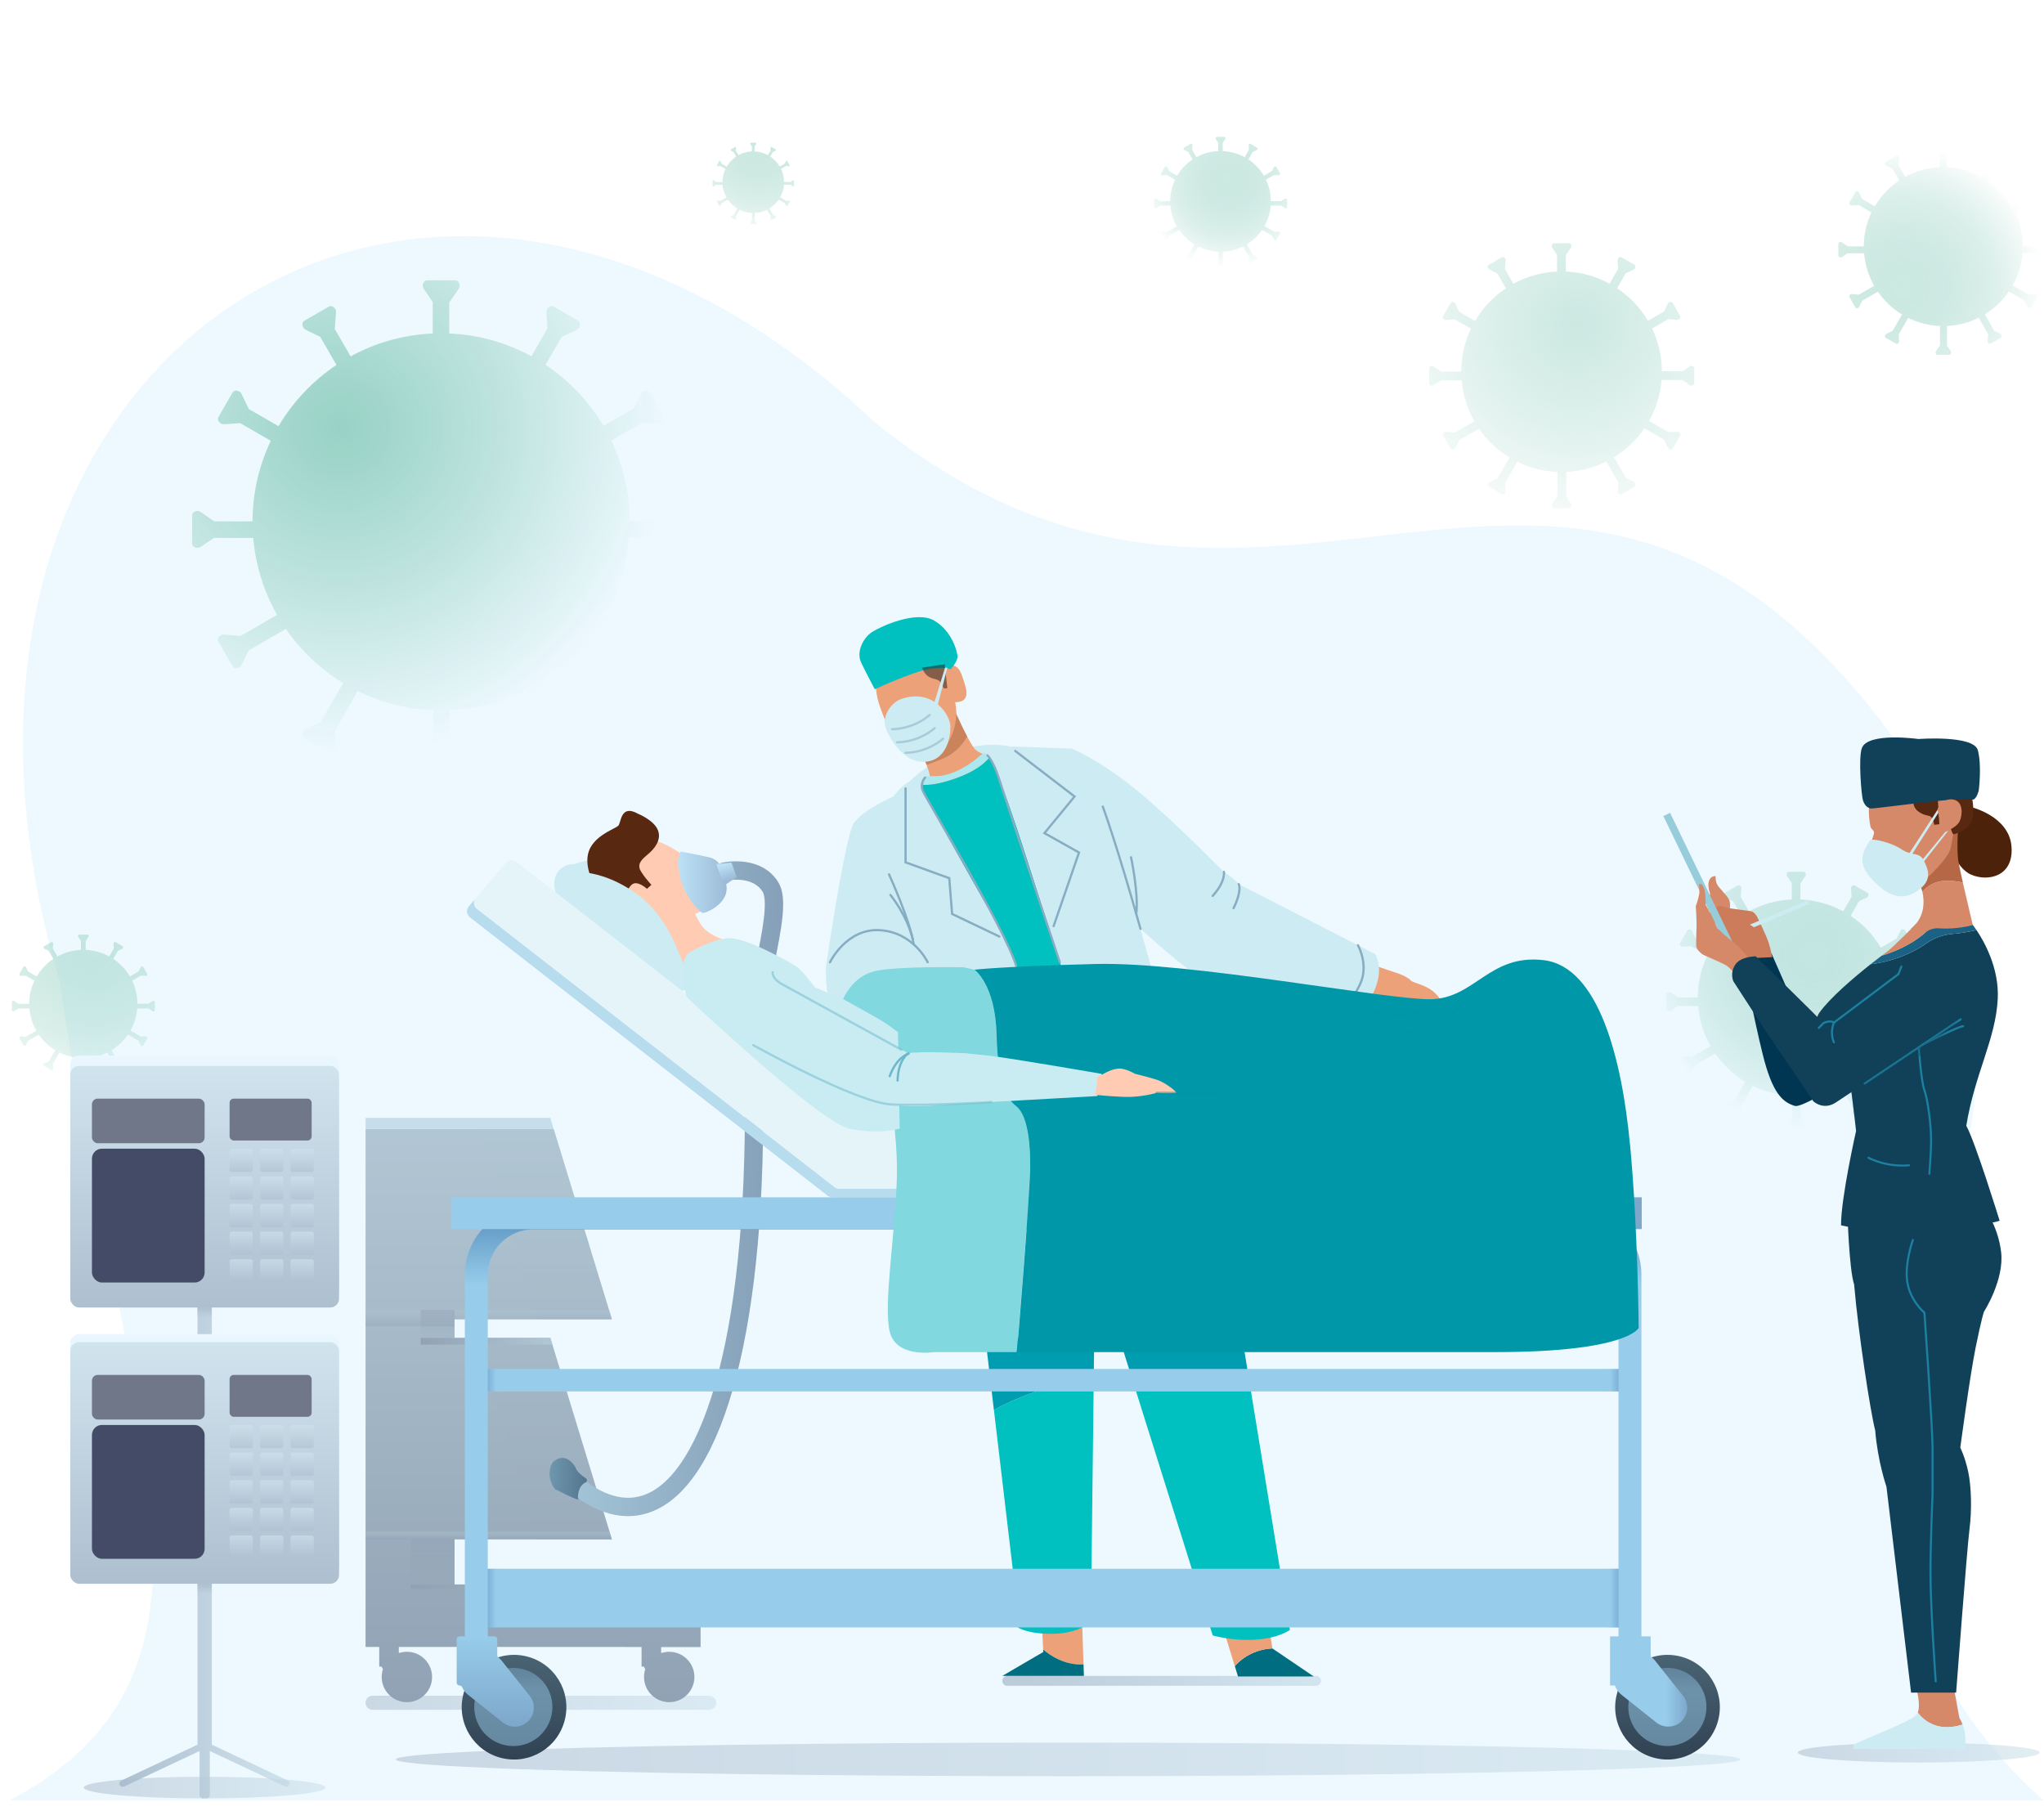 <?xml version="1.0" encoding="UTF-8"?>
<svg xmlns="http://www.w3.org/2000/svg" xmlns:xlink="http://www.w3.org/1999/xlink" viewBox="0 0 632 560">
  <defs>
    <style>
      .cls-1 {
        fill: url(#Degradado_sin_nombre_239-22);
      }

      .cls-1, .cls-2, .cls-3, .cls-4, .cls-5, .cls-6, .cls-7, .cls-8, .cls-9, .cls-10, .cls-11, .cls-12, .cls-13, .cls-14, .cls-15, .cls-16, .cls-17, .cls-18, .cls-19, .cls-20, .cls-21, .cls-22, .cls-23, .cls-24, .cls-25, .cls-26, .cls-27, .cls-28, .cls-29, .cls-30, .cls-31, .cls-32, .cls-33, .cls-34, .cls-35, .cls-36, .cls-37, .cls-38, .cls-39, .cls-40, .cls-41, .cls-42, .cls-43, .cls-44, .cls-45, .cls-46, .cls-47 {
        mix-blend-mode: multiply;
      }

      .cls-1, .cls-2, .cls-4, .cls-5, .cls-6, .cls-7, .cls-9, .cls-10, .cls-12, .cls-13, .cls-15, .cls-19, .cls-21, .cls-22, .cls-23, .cls-24, .cls-26, .cls-28, .cls-29, .cls-30, .cls-31, .cls-34, .cls-35, .cls-38, .cls-41, .cls-42, .cls-48, .cls-43, .cls-44, .cls-45, .cls-46 {
        opacity: .6;
      }

      .cls-49, .cls-25 {
        fill: #ffcbb2;
      }

      .cls-50 {
        fill: url(#Degradado_sin_nombre_222-2);
      }

      .cls-2 {
        fill: url(#Degradado_sin_nombre_239-5);
      }

      .cls-51 {
        fill: #97ccdb;
      }

      .cls-52, .cls-53, .cls-54, .cls-55, .cls-39 {
        stroke-width: .69px;
      }

      .cls-52, .cls-53, .cls-54, .cls-55, .cls-39, .cls-56 {
        fill: none;
        stroke-linecap: round;
        stroke-miterlimit: 10;
      }

      .cls-52, .cls-54 {
        stroke: #6db8cb;
      }

      .cls-57 {
        fill: #6f7789;
      }

      .cls-58 {
        fill: url(#Degradado_sin_nombre_239-18);
      }

      .cls-59 {
        mask: url(#mask-5);
      }

      .cls-60 {
        fill: url(#Degradado_sin_nombre_247);
      }

      .cls-3 {
        fill: url(#Degradado_sin_nombre_250);
      }

      .cls-3, .cls-61, .cls-62, .cls-54, .cls-63, .cls-55, .cls-64, .cls-65, .cls-66, .cls-67, .cls-68, .cls-39, .cls-69, .cls-70, .cls-71, .cls-47 {
        opacity: .5;
      }

      .cls-4 {
        fill: url(#Degradado_sin_nombre_239-6);
      }

      .cls-72 {
        fill: #e5f4f8;
      }

      .cls-53, .cls-55 {
        stroke: #86adc1;
      }

      .cls-61 {
        fill: url(#Degradado_sin_nombre_246);
      }

      .cls-73 {
        mask: url(#mask-1);
      }

      .cls-74, .cls-48 {
        fill: #cdebf3;
      }

      .cls-62 {
        fill: url(#Degradado_sin_nombre_237-3);
      }

      .cls-75 {
        fill: #ace8ef;
      }

      .cls-5 {
        fill: url(#Degradado_sin_nombre_239-3);
      }

      .cls-6 {
        fill: url(#Degradado_sin_nombre_239-14);
      }

      .cls-76 {
        fill: url(#Degradado_sin_nombre_248-2);
      }

      .cls-7 {
        fill: url(#Degradado_sin_nombre_239-29);
      }

      .cls-8 {
        fill: url(#Degradado_sin_nombre_238-2);
      }

      .cls-77 {
        mask: url(#mask-6);
      }

      .cls-9 {
        fill: url(#Degradado_sin_nombre_239-17);
      }

      .cls-63, .cls-78 {
        fill: #98d2c5;
      }

      .cls-10 {
        fill: url(#Degradado_sin_nombre_239-12);
      }

      .cls-11 {
        fill: url(#Degradado_sin_nombre_246-4);
      }

      .cls-11, .cls-14, .cls-16, .cls-18, .cls-20, .cls-33, .cls-37, .cls-40 {
        opacity: .4;
      }

      .cls-79 {
        mask: url(#mask);
      }

      .cls-12 {
        fill: url(#Degradado_sin_nombre_239-20);
      }

      .cls-13 {
        fill: url(#Degradado_sin_nombre_239-19);
      }

      .cls-14 {
        fill: url(#Degradado_sin_nombre_244-2);
      }

      .cls-80 {
        fill: url(#Degradado_sin_nombre_252);
      }

      .cls-15 {
        fill: url(#Degradado_sin_nombre_239-21);
      }

      .cls-16 {
        fill: url(#Degradado_sin_nombre_243-2);
      }

      .cls-81 {
        fill: url(#Degradado_sin_nombre_251-7);
      }

      .cls-81, .cls-82, .cls-67, .cls-68, .cls-69 {
        mix-blend-mode: screen;
      }

      .cls-83 {
        fill: #d68969;
      }

      .cls-84 {
        fill: url(#Degradado_sin_nombre_236-2);
      }

      .cls-17, .cls-85, .cls-27 {
        fill: #cc7c5a;
      }

      .cls-17, .cls-32 {
        opacity: .3;
      }

      .cls-86 {
        fill: #eef9ff;
      }

      .cls-87 {
        fill: #4d220a;
      }

      .cls-88 {
        fill: #eda179;
      }

      .cls-18 {
        fill: url(#Degradado_sin_nombre_251-6);
      }

      .cls-89 {
        fill: #003651;
      }

      .cls-19 {
        fill: url(#Degradado_sin_nombre_239-7);
      }

      .cls-90 {
        fill: url(#Degradado_sin_nombre_251);
      }

      .cls-91 {
        mask: url(#mask-2);
      }

      .cls-92 {
        fill: url(#Degradado_sin_nombre_236-5);
      }

      .cls-20 {
        fill: url(#Degradado_sin_nombre_244);
      }

      .cls-93 {
        fill: #c9ebf2;
      }

      .cls-21 {
        fill: url(#Degradado_sin_nombre_239-23);
      }

      .cls-22 {
        fill: url(#Degradado_sin_nombre_239-30);
      }

      .cls-23 {
        fill: url(#Degradado_sin_nombre_239-25);
      }

      .cls-94 {
        fill: url(#Degradado_sin_nombre_240);
      }

      .cls-24 {
        fill: url(#Degradado_sin_nombre_239-31);
      }

      .cls-95 {
        isolation: isolate;
      }

      .cls-96 {
        fill: #1c6284;
      }

      .cls-97 {
        fill: url(#Degradado_sin_nombre_248);
      }

      .cls-26 {
        fill: url(#Degradado_sin_nombre_239-16);
      }

      .cls-98 {
        fill: #006d80;
      }

      .cls-99 {
        fill: url(#Degradado_sin_nombre_265);
      }

      .cls-100 {
        fill: url(#Degradado_sin_nombre_239-2);
      }

      .cls-64 {
        fill: url(#Degradado_sin_nombre_237-4);
      }

      .cls-101 {
        fill: #81d8de;
      }

      .cls-28 {
        fill: url(#Degradado_sin_nombre_239-11);
      }

      .cls-29 {
        fill: url(#Degradado_sin_nombre_239-26);
      }

      .cls-102 {
        fill: url(#Degradado_sin_nombre_246-5);
      }

      .cls-30 {
        fill: url(#Degradado_sin_nombre_239-27);
      }

      .cls-103 {
        fill: url(#Degradado_sin_nombre_245);
      }

      .cls-65 {
        fill: url(#Degradado_sin_nombre_237-5);
      }

      .cls-104 {
        fill: url(#Degradado_sin_nombre_236);
      }

      .cls-31 {
        fill: url(#Degradado_sin_nombre_239-24);
      }

      .cls-105 {
        fill: #0097a8;
      }

      .cls-32, .cls-37, .cls-106 {
        fill: #114159;
      }

      .cls-107 {
        fill: url(#Degradado_sin_nombre_236-3);
      }

      .cls-108 {
        fill: #00c0c0;
      }

      .cls-109 {
        fill: url(#Degradado_sin_nombre_241-2);
      }

      .cls-66 {
        fill: #1c1c1b;
      }

      .cls-33 {
        fill: url(#Degradado_sin_nombre_243);
      }

      .cls-110 {
        fill: url(#Degradado_sin_nombre_222);
      }

      .cls-34 {
        fill: url(#Degradado_sin_nombre_239-33);
      }

      .cls-82 {
        fill: url(#Degradado_sin_nombre_251-8);
      }

      .cls-67 {
        fill: url(#Degradado_sin_nombre_251-2);
      }

      .cls-111 {
        fill: url(#Degradado_sin_nombre_246-3);
      }

      .cls-112 {
        fill: url(#Degradado_sin_nombre_249);
      }

      .cls-113 {
        fill: url(#Degradado_sin_nombre_241);
      }

      .cls-35 {
        fill: url(#Degradado_sin_nombre_239-9);
      }

      .cls-114 {
        fill: #582811;
      }

      .cls-115 {
        fill: #cb835c;
      }

      .cls-36 {
        fill: url(#Degradado_sin_nombre_238);
      }

      .cls-116 {
        fill: url(#Degradado_sin_nombre_240-2);
      }

      .cls-38 {
        fill: url(#Degradado_sin_nombre_239-28);
      }

      .cls-117 {
        fill: url(#Degradado_sin_nombre_239);
      }

      .cls-68 {
        fill: url(#Degradado_sin_nombre_251-4);
      }

      .cls-118 {
        fill: #434b66;
      }

      .cls-39 {
        stroke: #0097a8;
      }

      .cls-119 {
        mask: url(#mask-4);
      }

      .cls-69 {
        fill: url(#Degradado_sin_nombre_251-3);
      }

      .cls-40 {
        fill: url(#Degradado_sin_nombre_251-5);
      }

      .cls-41 {
        fill: url(#Degradado_sin_nombre_239-10);
      }

      .cls-70 {
        fill: url(#Degradado_sin_nombre_246-2);
      }

      .cls-42 {
        fill: url(#Degradado_sin_nombre_239-4);
      }

      .cls-71 {
        fill: url(#Degradado_sin_nombre_237-2);
      }

      .cls-120 {
        fill: url(#Degradado_sin_nombre_236-4);
      }

      .cls-43 {
        fill: url(#Degradado_sin_nombre_239-15);
      }

      .cls-44 {
        fill: url(#Degradado_sin_nombre_239-13);
      }

      .cls-45 {
        fill: url(#Degradado_sin_nombre_239-32);
      }

      .cls-46 {
        fill: url(#Degradado_sin_nombre_239-8);
      }

      .cls-121 {
        fill: #009db1;
      }

      .cls-122 {
        fill: url(#Degradado_sin_nombre_237);
        opacity: .7;
      }

      .cls-56 {
        stroke: #1c80a1;
        stroke-width: .63px;
      }

      .cls-123 {
        mask: url(#mask-3);
      }

      .cls-124 {
        fill: #b66746;
      }

      .cls-125 {
        fill: #b7dced;
      }

      .cls-47 {
        fill: url(#Degradado_sin_nombre_250-2);
      }
    </style>
    <radialGradient id="Degradado_sin_nombre_222" data-name="Degradado sin nombre 222" cx="105.26" cy="132.09" fx="105.26" fy="132.09" r="102.86" gradientTransform="translate(124.24 -35.74) rotate(45)" gradientUnits="userSpaceOnUse">
      <stop offset="0" stop-color="#fff"/>
      <stop offset=".15" stop-color="#fefefe" stop-opacity=".88"/>
      <stop offset=".47" stop-color="#fefefe" stop-opacity=".57"/>
      <stop offset=".93" stop-color="#fdfdfd" stop-opacity=".07"/>
      <stop offset="1" stop-color="#fdfdfd" stop-opacity="0"/>
    </radialGradient>
    <mask id="mask" x="2.41" y="29.24" width="211.06" height="211.47" maskUnits="userSpaceOnUse">
      <circle class="cls-110" cx="105.26" cy="132.1" r="102.86" transform="translate(-62.58 113.12) rotate(-45)"/>
    </mask>
    <radialGradient id="Degradado_sin_nombre_222-2" data-name="Degradado sin nombre 222" cx="487.77" cy="100.38" fx="487.77" fy="100.38" r="72.3" gradientTransform="matrix(1,0,0,1,0,0)" xlink:href="#Degradado_sin_nombre_222"/>
    <mask id="mask-1" x="415.47" y="28.08" width="144.6" height="144.6" maskUnits="userSpaceOnUse">
      <circle class="cls-50" cx="487.77" cy="100.38" r="72.3"/>
    </mask>
    <radialGradient id="Degradado_sin_nombre_236" data-name="Degradado sin nombre 236" cx="380.11" cy="55.45" fx="380.11" fy="55.45" r="27.55" gradientTransform="translate(374.49 -328.64) rotate(80.86)" gradientUnits="userSpaceOnUse">
      <stop offset="0" stop-color="#fff"/>
      <stop offset=".17" stop-color="#fefefe" stop-opacity=".99"/>
      <stop offset=".3" stop-color="#fefefe" stop-opacity=".95"/>
      <stop offset=".42" stop-color="#fefefe" stop-opacity=".88"/>
      <stop offset=".53" stop-color="#fefefe" stop-opacity=".79"/>
      <stop offset=".64" stop-color="#fefefe" stop-opacity=".68"/>
      <stop offset=".74" stop-color="#fefefe" stop-opacity=".53"/>
      <stop offset=".84" stop-color="#fdfdfd" stop-opacity=".36"/>
      <stop offset=".93" stop-color="#fdfdfd" stop-opacity=".17"/>
      <stop offset="1" stop-color="#fdfdfd" stop-opacity="0"/>
    </radialGradient>
    <mask id="mask-2" x="352.56" y="27.9" width="55.11" height="55.56" maskUnits="userSpaceOnUse">
      <circle class="cls-104" cx="380.11" cy="55.45" r="27.55" transform="translate(264.99 421.93) rotate(-80.86)"/>
    </mask>
    <radialGradient id="Degradado_sin_nombre_236-2" data-name="Degradado sin nombre 236" cx="560.71" cy="295.19" fx="560.71" fy="295.19" r="53.79" gradientTransform="translate(372.96 -310.02) rotate(45)" xlink:href="#Degradado_sin_nombre_236"/>
    <mask id="mask-3" x="506.91" y="241.4" width="107.59" height="108.47" maskUnits="userSpaceOnUse">
      <circle class="cls-84" cx="560.71" cy="295.19" r="53.79" transform="translate(-44.51 482.94) rotate(-45)"/>
    </mask>
    <radialGradient id="Degradado_sin_nombre_236-3" data-name="Degradado sin nombre 236" cx="588.21" cy="88.51" fx="588.21" fy="88.51" r="43.51" gradientTransform="translate(75.38 -212.86) rotate(21.88)" xlink:href="#Degradado_sin_nombre_236"/>
    <mask id="mask-4" x="544.7" y="44.77" width="88.69" height="87.25" maskUnits="userSpaceOnUse">
      <circle class="cls-107" cx="588.21" cy="88.51" r="43.51" transform="translate(9.39 225.62) rotate(-21.88)"/>
    </mask>
    <radialGradient id="Degradado_sin_nombre_236-4" data-name="Degradado sin nombre 236" cx="234.68" cy="45.79" fx="234.68" fy="45.79" r="27.48" gradientTransform="translate(34.49 -84.96) rotate(22.11)" xlink:href="#Degradado_sin_nombre_236"/>
    <mask id="mask-5" x="207.2" y="18.31" width="54.96" height="54.96" maskUnits="userSpaceOnUse">
      <circle class="cls-120" cx="234.68" cy="45.79" r="27.48" transform="translate(.02 91.69) rotate(-22.11)"/>
    </mask>
    <radialGradient id="Degradado_sin_nombre_236-5" data-name="Degradado sin nombre 236" cx="28.9" cy="291.9" fx="28.9" fy="291.9" r="48.27" gradientTransform="translate(214.87 65.06) rotate(45)" xlink:href="#Degradado_sin_nombre_236"/>
    <mask id="mask-6" x="-19.37" y="243.63" width="96.54" height="96.54" maskUnits="userSpaceOnUse">
      <circle class="cls-92" cx="28.9" cy="291.9" r="48.27" transform="translate(-197.94 105.93) rotate(-45)"/>
    </mask>
    <linearGradient id="Degradado_sin_nombre_237" data-name="Degradado sin nombre 237" x1="309.91" y1="519.71" x2="408.45" y2="519.71" gradientUnits="userSpaceOnUse">
      <stop offset="0" stop-color="#a5b8ca"/>
      <stop offset="1" stop-color="#c7dde9"/>
    </linearGradient>
    <linearGradient id="Degradado_sin_nombre_237-2" data-name="Degradado sin nombre 237" x1="122.36" y1="544" x2="538.1" y2="544" xlink:href="#Degradado_sin_nombre_237"/>
    <linearGradient id="Degradado_sin_nombre_237-3" data-name="Degradado sin nombre 237" x1="113.03" y1="526.49" x2="221.46" y2="526.49" xlink:href="#Degradado_sin_nombre_237"/>
    <linearGradient id="Degradado_sin_nombre_251" data-name="Degradado sin nombre 251" x1="164.81" y1="526.3" x2="164.81" y2="345.65" gradientUnits="userSpaceOnUse">
      <stop offset="0" stop-color="#90a2b4"/>
      <stop offset="1" stop-color="#b2c7d4"/>
    </linearGradient>
    <linearGradient id="Degradado_sin_nombre_251-2" data-name="Degradado sin nombre 251" x1="168.66" y1="526.3" x2="168.66" y2="345.65" xlink:href="#Degradado_sin_nombre_251"/>
    <linearGradient id="Degradado_sin_nombre_251-3" data-name="Degradado sin nombre 251" x1="168.14" y1="526.3" x2="168.14" y2="345.65" xlink:href="#Degradado_sin_nombre_251"/>
    <linearGradient id="Degradado_sin_nombre_251-4" data-name="Degradado sin nombre 251" x1="205.08" y1="526.3" x2="205.08" y2="345.65" xlink:href="#Degradado_sin_nombre_251"/>
    <linearGradient id="Degradado_sin_nombre_252" data-name="Degradado sin nombre 252" x1="142.11" y1="526.3" x2="142.11" y2="345.65" gradientUnits="userSpaceOnUse">
      <stop offset="0" stop-color="#a3b9cd"/>
      <stop offset="1" stop-color="#c6deec"/>
    </linearGradient>
    <linearGradient id="Degradado_sin_nombre_251-5" data-name="Degradado sin nombre 251" x1="151.1" y1="410.07" x2="151.1" y2="405.03" xlink:href="#Degradado_sin_nombre_251"/>
    <linearGradient id="Degradado_sin_nombre_251-6" data-name="Degradado sin nombre 251" x1="151.1" y1="475.95" x2="151.1" y2="473.63" xlink:href="#Degradado_sin_nombre_251"/>
    <linearGradient id="Degradado_sin_nombre_251-7" data-name="Degradado sin nombre 251" x1="127.03" y1="490.62" x2="216.6" y2="490.62" xlink:href="#Degradado_sin_nombre_251"/>
    <linearGradient id="Degradado_sin_nombre_251-8" data-name="Degradado sin nombre 251" x1="130.08" y1="414.71" x2="170.81" y2="414.71" xlink:href="#Degradado_sin_nombre_251"/>
    <linearGradient id="Degradado_sin_nombre_250" data-name="Degradado sin nombre 250" x1="133.79" y1="491.02" x2="133.79" y2="475.95" gradientUnits="userSpaceOnUse">
      <stop offset=".01" stop-color="#90a2b4" stop-opacity="0"/>
      <stop offset="1" stop-color="#90a2b4"/>
    </linearGradient>
    <linearGradient id="Degradado_sin_nombre_250-2" data-name="Degradado sin nombre 250" x1="135.32" y1="413.68" x2="135.32" y2="405.03" xlink:href="#Degradado_sin_nombre_250"/>
    <linearGradient id="Degradado_sin_nombre_249" data-name="Degradado sin nombre 249" x1="3.37" y1="562.08" x2="63.25" y2="562.08" gradientTransform="translate(197.2 -195.49) rotate(2.21)" gradientUnits="userSpaceOnUse">
      <stop offset="0" stop-color="#a4c5d8"/>
      <stop offset="1" stop-color="#85a0b8"/>
    </linearGradient>
    <linearGradient id="Degradado_sin_nombre_265" data-name="Degradado sin nombre 265" x1="169.88" y1="456.95" x2="181.49" y2="457.39" gradientUnits="userSpaceOnUse">
      <stop offset="0" stop-color="#6e97ae"/>
      <stop offset="1" stop-color="#54758e"/>
    </linearGradient>
    <linearGradient id="Degradado_sin_nombre_248" data-name="Degradado sin nombre 248" x1="158.94" y1="544" x2="158.94" y2="511.64" gradientTransform="translate(635.67 251.08) rotate(76.62)" gradientUnits="userSpaceOnUse">
      <stop offset="0" stop-color="#304253"/>
      <stop offset="1" stop-color="#4a6474"/>
    </linearGradient>
    <linearGradient id="Degradado_sin_nombre_248-2" data-name="Degradado sin nombre 248" x1="515.57" x2="515.57" gradientTransform="translate(909.79 -95.88) rotate(76.62)" xlink:href="#Degradado_sin_nombre_248"/>
    <linearGradient id="Degradado_sin_nombre_246" data-name="Degradado sin nombre 246" x1="515.57" y1="539.9" x2="515.57" y2="515.74" gradientTransform="translate(910.05 -95.71) rotate(76.65)" gradientUnits="userSpaceOnUse">
      <stop offset=".73" stop-color="#97ccea"/>
      <stop offset="1" stop-color="#7da7cb"/>
    </linearGradient>
    <linearGradient id="Degradado_sin_nombre_246-2" data-name="Degradado sin nombre 246" x1="158.69" x2="158.69" gradientTransform="translate(212.4 -20.72) rotate(22.33)" xlink:href="#Degradado_sin_nombre_246"/>
    <linearGradient id="Degradado_sin_nombre_247" data-name="Degradado sin nombre 247" x1="325.62" y1="507.52" x2="325.62" y2="373.03" gradientUnits="userSpaceOnUse">
      <stop offset=".82" stop-color="#97ccea"/>
      <stop offset="1" stop-color="#548dbc"/>
    </linearGradient>
    <linearGradient id="Degradado_sin_nombre_246-3" data-name="Degradado sin nombre 246" x1="139.62" y1="375.11" x2="507.63" y2="375.11" gradientTransform="matrix(1,0,0,1,0,0)" xlink:href="#Degradado_sin_nombre_246"/>
    <linearGradient id="Degradado_sin_nombre_246-4" data-name="Degradado sin nombre 246" x1="139.62" y1="378.29" x2="507.63" y2="378.29" gradientTransform="matrix(1,0,0,1,0,0)" xlink:href="#Degradado_sin_nombre_246"/>
    <linearGradient id="Degradado_sin_nombre_246-5" data-name="Degradado sin nombre 246" x1="497.82" y1="519.9" x2="521.68" y2="519.9" gradientTransform="matrix(1,0,0,1,0,0)" xlink:href="#Degradado_sin_nombre_246"/>
    <linearGradient id="Degradado_sin_nombre_245" data-name="Degradado sin nombre 245" x1="153.12" y1="533.88" x2="153.12" y2="505.95" gradientUnits="userSpaceOnUse">
      <stop offset="0" stop-color="#7da7cb"/>
      <stop offset="1" stop-color="#97ccea"/>
    </linearGradient>
    <linearGradient id="Degradado_sin_nombre_244" data-name="Degradado sin nombre 244" x1="150.82" y1="494.14" x2="154.22" y2="494.14" gradientUnits="userSpaceOnUse">
      <stop offset="0" stop-color="#548dbc"/>
      <stop offset=".75" stop-color="#97ccea"/>
    </linearGradient>
    <linearGradient id="Degradado_sin_nombre_243" data-name="Degradado sin nombre 243" x1="497.05" y1="494.14" x2="500.45" y2="494.14" gradientUnits="userSpaceOnUse">
      <stop offset=".25" stop-color="#97ccea"/>
      <stop offset="1" stop-color="#548dbc"/>
    </linearGradient>
    <linearGradient id="Degradado_sin_nombre_244-2" data-name="Degradado sin nombre 244" y1="426.76" y2="426.76" xlink:href="#Degradado_sin_nombre_244"/>
    <linearGradient id="Degradado_sin_nombre_243-2" data-name="Degradado sin nombre 243" y1="426.76" y2="426.76" xlink:href="#Degradado_sin_nombre_243"/>
    <linearGradient id="Degradado_sin_nombre_241" data-name="Degradado sin nombre 241" x1="209.78" y1="272.78" x2="224.67" y2="272.78" gradientUnits="userSpaceOnUse">
      <stop offset="0" stop-color="#bce1f6"/>
      <stop offset="1" stop-color="#9cbbd7"/>
    </linearGradient>
    <linearGradient id="Degradado_sin_nombre_241-2" data-name="Degradado sin nombre 241" x1="224.08" y1="267.38" x2="225.46" y2="271.94" xlink:href="#Degradado_sin_nombre_241"/>
    <linearGradient id="Degradado_sin_nombre_240" data-name="Degradado sin nombre 240" x1="63.28" y1="401.06" x2="63.28" y2="326.37" gradientUnits="userSpaceOnUse">
      <stop offset="0" stop-color="#c6d5e2"/>
      <stop offset="1" stop-color="#eaf7ff"/>
    </linearGradient>
    <linearGradient id="Degradado_sin_nombre_239" data-name="Degradado sin nombre 239" x1="36.91" y1="457.41" x2="89.65" y2="457.41" gradientUnits="userSpaceOnUse">
      <stop offset="0" stop-color="#aebfcf"/>
      <stop offset="1" stop-color="#d0e4ee"/>
    </linearGradient>
    <linearGradient id="Degradado_sin_nombre_239-2" data-name="Degradado sin nombre 239" x1="63.28" y1="404.27" x2="63.28" y2="329.58" xlink:href="#Degradado_sin_nombre_239"/>
    <linearGradient id="Degradado_sin_nombre_239-3" data-name="Degradado sin nombre 239" x1="74.58" y1="362.35" x2="74.58" y2="355.17" xlink:href="#Degradado_sin_nombre_239"/>
    <linearGradient id="Degradado_sin_nombre_239-4" data-name="Degradado sin nombre 239" x1="84" y1="362.35" x2="84" y2="355.17" xlink:href="#Degradado_sin_nombre_239"/>
    <linearGradient id="Degradado_sin_nombre_239-5" data-name="Degradado sin nombre 239" x1="93.42" y1="362.35" x2="93.42" y2="355.17" xlink:href="#Degradado_sin_nombre_239"/>
    <linearGradient id="Degradado_sin_nombre_239-6" data-name="Degradado sin nombre 239" x1="74.58" y1="370.9" x2="74.58" y2="363.72" xlink:href="#Degradado_sin_nombre_239"/>
    <linearGradient id="Degradado_sin_nombre_239-7" data-name="Degradado sin nombre 239" x1="84" y1="370.9" x2="84" y2="363.72" xlink:href="#Degradado_sin_nombre_239"/>
    <linearGradient id="Degradado_sin_nombre_239-8" data-name="Degradado sin nombre 239" x1="93.42" y1="370.9" x2="93.42" y2="363.72" xlink:href="#Degradado_sin_nombre_239"/>
    <linearGradient id="Degradado_sin_nombre_239-9" data-name="Degradado sin nombre 239" x1="74.58" y1="379.45" x2="74.58" y2="372.26" xlink:href="#Degradado_sin_nombre_239"/>
    <linearGradient id="Degradado_sin_nombre_239-10" data-name="Degradado sin nombre 239" x1="84" y1="379.45" x2="84" y2="372.26" xlink:href="#Degradado_sin_nombre_239"/>
    <linearGradient id="Degradado_sin_nombre_239-11" data-name="Degradado sin nombre 239" x1="93.42" y1="379.45" x2="93.42" y2="372.26" xlink:href="#Degradado_sin_nombre_239"/>
    <linearGradient id="Degradado_sin_nombre_239-12" data-name="Degradado sin nombre 239" x1="74.58" y1="388" x2="74.58" y2="380.81" xlink:href="#Degradado_sin_nombre_239"/>
    <linearGradient id="Degradado_sin_nombre_239-13" data-name="Degradado sin nombre 239" x1="84" y1="388" x2="84" y2="380.81" xlink:href="#Degradado_sin_nombre_239"/>
    <linearGradient id="Degradado_sin_nombre_239-14" data-name="Degradado sin nombre 239" x1="93.42" y1="388" x2="93.42" y2="380.81" xlink:href="#Degradado_sin_nombre_239"/>
    <linearGradient id="Degradado_sin_nombre_239-15" data-name="Degradado sin nombre 239" x1="74.58" y1="396.55" x2="74.58" y2="389.36" xlink:href="#Degradado_sin_nombre_239"/>
    <linearGradient id="Degradado_sin_nombre_239-16" data-name="Degradado sin nombre 239" x1="84" y1="396.55" x2="84" y2="389.36" xlink:href="#Degradado_sin_nombre_239"/>
    <linearGradient id="Degradado_sin_nombre_239-17" data-name="Degradado sin nombre 239" x1="93.42" y1="396.55" x2="93.42" y2="389.36" xlink:href="#Degradado_sin_nombre_239"/>
    <linearGradient id="Degradado_sin_nombre_240-2" data-name="Degradado sin nombre 240" y1="487.2" y2="412.5" xlink:href="#Degradado_sin_nombre_240"/>
    <linearGradient id="Degradado_sin_nombre_239-18" data-name="Degradado sin nombre 239" x1="63.28" y1="489.7" x2="63.28" y2="415" xlink:href="#Degradado_sin_nombre_239"/>
    <linearGradient id="Degradado_sin_nombre_239-19" data-name="Degradado sin nombre 239" x1="74.58" y1="447.78" x2="74.58" y2="440.59" xlink:href="#Degradado_sin_nombre_239"/>
    <linearGradient id="Degradado_sin_nombre_239-20" data-name="Degradado sin nombre 239" x1="84" y1="447.78" x2="84" y2="440.59" xlink:href="#Degradado_sin_nombre_239"/>
    <linearGradient id="Degradado_sin_nombre_239-21" data-name="Degradado sin nombre 239" x1="93.42" y1="447.78" x2="93.42" y2="440.59" xlink:href="#Degradado_sin_nombre_239"/>
    <linearGradient id="Degradado_sin_nombre_239-22" data-name="Degradado sin nombre 239" x1="74.58" y1="456.33" x2="74.58" y2="449.14" xlink:href="#Degradado_sin_nombre_239"/>
    <linearGradient id="Degradado_sin_nombre_239-23" data-name="Degradado sin nombre 239" x1="84" y1="456.33" x2="84" y2="449.14" xlink:href="#Degradado_sin_nombre_239"/>
    <linearGradient id="Degradado_sin_nombre_239-24" data-name="Degradado sin nombre 239" x1="93.42" y1="456.33" x2="93.42" y2="449.14" xlink:href="#Degradado_sin_nombre_239"/>
    <linearGradient id="Degradado_sin_nombre_239-25" data-name="Degradado sin nombre 239" x1="74.58" y1="464.87" x2="74.58" y2="457.69" xlink:href="#Degradado_sin_nombre_239"/>
    <linearGradient id="Degradado_sin_nombre_239-26" data-name="Degradado sin nombre 239" x1="84" y1="464.87" x2="84" y2="457.69" xlink:href="#Degradado_sin_nombre_239"/>
    <linearGradient id="Degradado_sin_nombre_239-27" data-name="Degradado sin nombre 239" x1="93.42" y1="464.87" x2="93.42" y2="457.69" xlink:href="#Degradado_sin_nombre_239"/>
    <linearGradient id="Degradado_sin_nombre_239-28" data-name="Degradado sin nombre 239" x1="74.58" y1="473.42" x2="74.58" y2="466.23" xlink:href="#Degradado_sin_nombre_239"/>
    <linearGradient id="Degradado_sin_nombre_239-29" data-name="Degradado sin nombre 239" x1="84" y1="473.42" x2="84" y2="466.23" xlink:href="#Degradado_sin_nombre_239"/>
    <linearGradient id="Degradado_sin_nombre_239-30" data-name="Degradado sin nombre 239" x1="93.42" y1="473.42" x2="93.42" y2="466.23" xlink:href="#Degradado_sin_nombre_239"/>
    <linearGradient id="Degradado_sin_nombre_239-31" data-name="Degradado sin nombre 239" x1="74.58" y1="481.97" x2="74.58" y2="474.78" xlink:href="#Degradado_sin_nombre_239"/>
    <linearGradient id="Degradado_sin_nombre_239-32" data-name="Degradado sin nombre 239" x1="84" y1="481.97" x2="84" y2="474.78" xlink:href="#Degradado_sin_nombre_239"/>
    <linearGradient id="Degradado_sin_nombre_239-33" data-name="Degradado sin nombre 239" x1="93.42" y1="481.97" x2="93.42" y2="474.78" xlink:href="#Degradado_sin_nombre_239"/>
    <linearGradient id="Degradado_sin_nombre_238" data-name="Degradado sin nombre 238" x1="63.28" y1="495.98" x2="63.28" y2="489.7" gradientUnits="userSpaceOnUse">
      <stop offset=".51" stop-color="#aebfcf" stop-opacity="0"/>
      <stop offset="1" stop-color="#aebfcf"/>
    </linearGradient>
    <linearGradient id="Degradado_sin_nombre_238-2" data-name="Degradado sin nombre 238" y1="410.55" y2="404.27" xlink:href="#Degradado_sin_nombre_238"/>
    <linearGradient id="Degradado_sin_nombre_237-4" data-name="Degradado sin nombre 237" x1="25.89" y1="552.71" x2="100.67" y2="552.71" xlink:href="#Degradado_sin_nombre_237"/>
    <linearGradient id="Degradado_sin_nombre_237-5" data-name="Degradado sin nombre 237" x1="555.89" y1="541.89" x2="630.67" y2="541.89" xlink:href="#Degradado_sin_nombre_237"/>
  </defs>
  <g class="cls-95">
    <g id="Layer_3" data-name="Layer 3">
      <path class="cls-86" d="M3.06,556.66c76.49-40.88,35.02-115.65,15.52-252.61C-38.65,112.14,129.59-2.41,270.08,130.2c120.93,98.24,208.71-34.99,308.55,88.95,67.63,83.96,11.37,178.69,9.7,247.44-1.31,54.19,43.67,90.07,43.67,90.07H3.06Z"/>
      <g class="cls-79">
        <path class="cls-78" d="M211.04,158.14l-4.35,2.91h-11.99c-.04-8.9-2.08-17.32-5.68-24.85l9.43-5.45h0s5.37.43,5.37.43c1.18-.13,2.02-1.35,1.53-2.21l-4.39-7.61c-.5-.86-1.97-.74-2.68.22l-2.31,4.7-9.37,5.41c-4.48-7.56-10.61-14.03-17.91-18.89l4.99-8.64h0s4.87-2.32,4.87-2.32c.96-.71,1.08-2.18.22-2.68l-7.61-4.39c-.86-.5-2.08.34-2.21,1.53l.34,5.23-4.98,8.62c-7.6-4.15-16.22-6.65-25.39-7.04v-9.58h0l3.05-4.44c.48-1.09-.15-2.43-1.15-2.43h-8.78c-1,0-1.63,1.33-1.15,2.43l2.91,4.35v9.67c-9.17.4-17.79,2.91-25.39,7.08l-4.91-8.5h0s.42-5.38.42-5.38c-.13-1.18-1.35-2.02-2.21-1.53l-7.61,4.39c-.86.5-.74,1.97.22,2.68l4.7,2.31,5.01,8.68c-7.3,4.88-13.43,11.36-17.9,18.94l-9.22-5.33h0s-2.32-4.87-2.32-4.87c-.71-.96-2.18-1.08-2.68-.22l-4.39,7.61c-.5.86.34,2.08,1.53,2.21l5.23-.34,9.45,5.46c-3.6,7.55-5.62,15.99-5.65,24.91h-11.81s-4.44-3.06-4.44-3.06c-1.09-.48-2.43.15-2.43,1.15v8.78c0,1,1.33,1.63,2.43,1.15l4.35-2.91h12.12c.73,8.6,3.32,16.67,7.37,23.81l-11.24,6.49h0s-5.37-.43-5.37-.43c-1.18.13-2.02,1.35-1.53,2.21l4.39,7.61c.5.86,1.97.74,2.68-.22l2.31-4.7,11.48-6.63c4.66,6.75,10.71,12.47,17.73,16.75l-6.93,12h0s-4.87,2.32-4.87,2.32c-.96.71-1.08,2.18-.22,2.68l7.61,4.39c.86.5,2.08-.34,2.21-1.53l-.34-5.23,7.03-12.18c7.09,3.5,14.98,5.6,23.33,5.94v14.24h0l-3.05,4.44c-.48,1.09.15,2.43,1.15,2.43h8.78c1,0,1.63-1.33,1.15-2.43l-2.91-4.35v-14.34c8.34-.38,16.23-2.51,23.3-6.04l7,12.13h0s-.42,5.38-.42,5.38c.13,1.18,1.35,2.02,2.21,1.53l7.61-4.39c.86-.5.74-1.97-.22-2.68l-4.7-2.31-7-12.12c7-4.3,13.02-10.03,17.66-16.78l11.46,6.62h0s2.32,4.87,2.32,4.87c.71.96,2.18,1.08,2.68.22l4.39-7.61c.5-.86-.34-2.08-1.53-2.21l-5.23.34-11.39-6.58c4.02-7.13,6.58-15.19,7.29-23.79h12.11s4.44,3.06,4.44,3.06c1.09.48,2.43-.15,2.43-1.15v-8.78c0-1-1.33-1.63-2.43-1.15Z"/>
      </g>
      <g class="cls-73">
        <path class="cls-63" d="M522.55,113.24l-2.32,1.55h-6.38c-.02-4.73-1.11-9.22-3.02-13.22l5.02-2.9h0s2.86.23,2.86.23c.63-.07,1.08-.72.81-1.18l-2.34-4.05c-.26-.46-1.05-.4-1.42.12l-1.23,2.5-4.99,2.88c-2.38-4.02-5.65-7.46-9.53-10.05l2.65-4.6h0s2.59-1.23,2.59-1.23c.51-.38.57-1.16.12-1.42l-4.05-2.34c-.46-.26-1.11.18-1.18.81l.18,2.78-2.65,4.59c-4.04-2.21-8.63-3.54-13.51-3.75v-5.1h0l1.62-2.36c.25-.58-.08-1.29-.61-1.29h-4.67c-.53,0-.87.71-.61,1.29l1.55,2.32v5.15c-4.88.21-9.47,1.55-13.51,3.76l-2.61-4.52h0s.23-2.86.23-2.86c-.07-.63-.72-1.08-1.18-.81l-4.05,2.34c-.46.26-.4,1.05.12,1.42l2.5,1.23,2.67,4.62c-3.88,2.59-7.15,6.04-9.52,10.08l-4.91-2.83h0s-1.23-2.59-1.23-2.59c-.38-.51-1.16-.57-1.42-.12l-2.34,4.05c-.26.46.18,1.11.81,1.18l2.78-.18,5.03,2.9c-1.92,4.02-2.99,8.51-3,13.25h-6.28s-2.36-1.63-2.36-1.63c-.58-.25-1.29.08-1.29.61v4.67c0,.53.71.87,1.29.61l2.32-1.55h6.45c.39,4.58,1.76,8.87,3.92,12.67l-5.98,3.45h0s-2.86-.23-2.86-.23c-.63.07-1.08.72-.81,1.17l2.34,4.05c.26.46,1.05.4,1.42-.12l1.23-2.5,6.11-3.53c2.48,3.59,5.7,6.64,9.44,8.91l-3.69,6.38h0s-2.59,1.23-2.59,1.23c-.51.38-.57,1.16-.12,1.42l4.05,2.34c.46.26,1.11-.18,1.18-.81l-.18-2.78,3.74-6.48c3.77,1.86,7.97,2.98,12.41,3.16v7.58h0l-1.62,2.36c-.25.58.08,1.29.61,1.29h4.67c.53,0,.87-.71.61-1.29l-1.55-2.32v-7.63c4.44-.2,8.63-1.34,12.4-3.21l3.73,6.45h0s-.23,2.86-.23,2.86c.07.63.72,1.08,1.18.81l4.05-2.34c.46-.26.4-1.05-.12-1.42l-2.5-1.23-3.72-6.45c3.72-2.29,6.93-5.34,9.39-8.93l6.1,3.52h0s1.23,2.59,1.23,2.59c.38.51,1.16.57,1.42.12l2.34-4.05c.26-.46-.18-1.11-.81-1.17l-2.78.18-6.06-3.5c2.14-3.8,3.5-8.08,3.88-12.66h6.44s2.36,1.63,2.36,1.63c.58.25,1.29-.08,1.29-.61v-4.67c0-.53-.71-.87-1.29-.61Z"/>
      </g>
      <g class="cls-91">
        <path class="cls-63" d="M397.31,61.41l-1.16.78h-3.2c-.01-2.38-.56-4.63-1.52-6.64l2.52-1.45h0s1.43.11,1.43.11c.32-.04.54-.36.41-.59l-1.17-2.03c-.13-.23-.53-.2-.71.06l-.62,1.25-2.5,1.44c-1.2-2.02-2.83-3.75-4.78-5.04l1.33-2.31h0s1.3-.62,1.3-.62c.26-.19.29-.58.06-.71l-2.03-1.17c-.23-.13-.55.09-.59.41l.09,1.4-1.33,2.3c-2.03-1.11-4.33-1.78-6.78-1.88v-2.56h0l.82-1.19c.13-.29-.04-.65-.31-.65h-2.35c-.27,0-.43.36-.31.65l.78,1.16v2.58c-2.45.11-4.75.78-6.78,1.89l-1.31-2.27h0s.11-1.44.11-1.44c-.04-.32-.36-.54-.59-.41l-2.03,1.17c-.23.13-.2.53.06.71l1.25.62,1.34,2.32c-1.95,1.3-3.59,3.03-4.78,5.06l-2.46-1.42h0s-.62-1.3-.62-1.3c-.19-.26-.58-.29-.71-.06l-1.17,2.03c-.13.23.09.55.41.59l1.4-.09,2.52,1.46c-.96,2.02-1.5,4.27-1.51,6.65h-3.15s-1.19-.82-1.19-.82c-.29-.13-.65.04-.65.31v2.35c0,.27.36.43.65.31l1.16-.78h3.24c.19,2.3.89,4.45,1.97,6.36l-3,1.73h0s-1.43-.11-1.43-.11c-.32.04-.54.36-.41.59l1.17,2.03c.13.23.53.2.71-.06l.62-1.25,3.07-1.77c1.25,1.8,2.86,3.33,4.74,4.47l-1.85,3.2h0s-1.3.62-1.3.62c-.26.19-.29.58-.06.71l2.03,1.17c.23.13.55-.09.59-.41l-.09-1.4,1.88-3.25c1.89.93,4,1.49,6.23,1.59v3.8h0l-.82,1.19c-.13.29.04.65.31.65h2.35c.27,0,.43-.36.31-.65l-.78-1.16v-3.83c2.23-.1,4.33-.67,6.22-1.61l1.87,3.24h0s-.11,1.44-.11,1.44c.04.32.36.54.59.41l2.03-1.17c.23-.13.2-.53-.06-.71l-1.25-.62-1.87-3.24c1.87-1.15,3.48-2.68,4.72-4.48l3.06,1.77h0s.62,1.3.62,1.3c.19.26.58.29.71.06l1.17-2.03c.13-.23-.09-.55-.41-.59l-1.4.09-3.04-1.76c1.07-1.9,1.76-4.06,1.95-6.35h3.23s1.19.82,1.19.82c.29.13.65-.04.65-.31v-2.35c0-.27-.36-.43-.65-.31Z"/>
      </g>
      <g class="cls-123">
        <path class="cls-63" d="M594.28,306.82l-2.27,1.52h-6.25c-.02-4.64-1.08-9.03-2.96-12.96l4.92-2.84h0s2.8.22,2.8.22c.62-.07,1.05-.7.8-1.15l-2.29-3.97c-.26-.45-1.03-.39-1.39.11l-1.21,2.45-4.89,2.82c-2.33-3.94-5.53-7.31-9.34-9.85l2.6-4.5h0s2.54-1.21,2.54-1.21c.5-.37.56-1.14.11-1.39l-3.97-2.29c-.45-.26-1.08.18-1.15.8l.18,2.72-2.59,4.49c-3.96-2.16-8.45-3.47-13.23-3.67v-5h0l1.59-2.32c.25-.57-.08-1.26-.6-1.26h-4.58c-.52,0-.85.7-.6,1.26l1.52,2.27v5.04c-4.78.21-9.28,1.52-13.24,3.69l-2.56-4.43h0s.22-2.8.22-2.8c-.07-.62-.7-1.05-1.15-.8l-3.97,2.29c-.45.26-.39,1.03.11,1.39l2.45,1.21,2.61,4.52c-3.81,2.54-7,5.92-9.33,9.87l-4.81-2.78h0s-1.21-2.54-1.21-2.54c-.37-.5-1.14-.56-1.39-.11l-2.29,3.97c-.26.45.18,1.08.8,1.15l2.72-.18,4.93,2.84c-1.88,3.94-2.93,8.34-2.94,12.99h-6.16s-2.32-1.59-2.32-1.59c-.57-.25-1.26.08-1.26.6v4.58c0,.52.7.85,1.26.6l2.27-1.52h6.32c.38,4.49,1.73,8.69,3.84,12.41l-5.86,3.38h0s-2.8-.22-2.8-.22c-.62.07-1.05.7-.8,1.15l2.29,3.97c.26.45,1.03.39,1.39-.11l1.21-2.45,5.99-3.46c2.43,3.52,5.58,6.5,9.25,8.73l-3.61,6.25h0s-2.54,1.21-2.54,1.21c-.5.37-.56,1.14-.11,1.39l3.97,2.29c.45.26,1.08-.18,1.15-.8l-.18-2.72,3.66-6.35c3.69,1.82,7.81,2.92,12.16,3.1v7.43h0l-1.59,2.32c-.25.57.08,1.26.6,1.26h4.58c.52,0,.85-.7.6-1.26l-1.52-2.27v-7.48c4.35-.2,8.46-1.31,12.15-3.15l3.65,6.32h0s-.22,2.8-.22,2.8c.07.62.7,1.05,1.15.8l3.97-2.29c.45-.26.39-1.03-.11-1.39l-2.45-1.21-3.65-6.32c3.65-2.24,6.79-5.23,9.21-8.75l5.97,3.45h0s1.21,2.54,1.21,2.54c.37.5,1.13.56,1.39.11l2.29-3.97c.26-.45-.18-1.08-.8-1.15l-2.72.18-5.94-3.43c2.1-3.72,3.43-7.92,3.8-12.4h6.31s2.32,1.59,2.32,1.59c.57.25,1.26-.08,1.26-.6v-4.58c0-.52-.7-.85-1.26-.6Z"/>
      </g>
      <g class="cls-119">
        <path class="cls-63" d="M632.36,74.91l-1.84,1.23h-5.06c-.02-3.75-.88-7.3-2.4-10.48l3.98-2.3h0s2.27.18,2.27.18c.5-.06.85-.57.64-.93l-1.85-3.21c-.21-.36-.83-.31-1.13.09l-.98,1.98-3.95,2.28c-1.89-3.19-4.47-5.91-7.55-7.97l2.1-3.64h0s2.05-.98,2.05-.98c.41-.3.46-.92.09-1.13l-3.21-1.85c-.36-.21-.88.14-.93.64l.15,2.2-2.1,3.63c-3.2-1.75-6.84-2.81-10.7-2.97v-4.04h0l1.29-1.87c.2-.46-.06-1.02-.48-1.02h-3.7c-.42,0-.69.56-.48,1.02l1.23,1.84v4.08c-3.87.17-7.5,1.23-10.71,2.98l-2.07-3.59h0s.18-2.27.18-2.27c-.06-.5-.57-.85-.93-.64l-3.21,1.85c-.36.21-.31.83.09,1.13l1.98.98,2.11,3.66c-3.08,2.06-5.66,4.79-7.55,7.99l-3.89-2.25h0s-.98-2.05-.98-2.05c-.3-.41-.92-.46-1.13-.09l-1.85,3.21c-.21.36.14.88.64.93l2.2-.15,3.98,2.3c-1.52,3.18-2.37,6.74-2.38,10.5h-4.98s-1.87-1.29-1.87-1.29c-.46-.2-1.02.06-1.02.48v3.7c0,.42.56.69,1.02.48l1.84-1.23h5.11c.31,3.63,1.4,7.03,3.11,10.04l-4.74,2.74h0s-2.27-.18-2.27-.18c-.5.06-.85.57-.64.93l1.85,3.21c.21.36.83.31,1.13-.09l.98-1.98,4.84-2.8c1.97,2.85,4.52,5.26,7.48,7.06l-2.92,5.06h0s-2.05.98-2.05.98c-.4.3-.46.92-.09,1.13l3.21,1.85c.36.21.88-.14.93-.64l-.15-2.2,2.96-5.13c2.99,1.47,6.32,2.36,9.84,2.5v6.01h0l-1.29,1.87c-.2.46.06,1.02.48,1.02h3.7c.42,0,.69-.56.48-1.02l-1.23-1.84v-6.05c3.52-.16,6.84-1.06,9.82-2.55l2.95,5.11h0s-.18,2.27-.18,2.27c.06.5.57.85.93.64l3.21-1.85c.36-.21.31-.83-.09-1.13l-1.98-.98-2.95-5.11c2.95-1.81,5.49-4.23,7.45-7.08l4.83,2.79h0s.98,2.05.98,2.05c.3.4.92.46,1.13.09l1.85-3.21c.21-.36-.14-.88-.64-.93l-2.2.15-4.8-2.77c1.7-3.01,2.78-6.41,3.07-10.03h5.11s1.87,1.29,1.87,1.29c.46.2,1.02-.06,1.02-.48v-3.7c0-.42-.56-.69-1.02-.48Z"/>
      </g>
      <g class="cls-59">
        <path class="cls-63" d="M245.09,55.81l-.71.48h-1.96c0-1.45-.34-2.83-.93-4.06l1.54-.89h0s.88.07.88.07c.19-.02.33-.22.25-.36l-.72-1.24c-.08-.14-.32-.12-.44.04l-.38.77-1.53.88c-.73-1.24-1.74-2.29-2.93-3.09l.82-1.41h0s.8-.38.8-.38c.16-.12.18-.36.04-.44l-1.24-.72c-.14-.08-.34.06-.36.25l.06.85-.81,1.41c-1.24-.68-2.65-1.09-4.15-1.15v-1.57h0l.5-.73c.08-.18-.03-.4-.19-.4h-1.44c-.16,0-.27.22-.19.4l.48.71v1.58c-1.5.07-2.91.48-4.15,1.16l-.8-1.39h0s.07-.88.07-.88c-.02-.19-.22-.33-.36-.25l-1.24.72c-.14.08-.12.32.04.44l.77.38.82,1.42c-1.19.8-2.2,1.86-2.93,3.1l-1.51-.87h0s-.38-.8-.38-.8c-.12-.16-.36-.18-.44-.04l-.72,1.24c-.08.14.06.34.25.36l.85-.06,1.55.89c-.59,1.23-.92,2.62-.92,4.07h-1.93s-.73-.5-.73-.5c-.18-.08-.4.03-.4.19v1.44c0,.16.22.27.4.19l.71-.48h1.98c.12,1.41.54,2.73,1.21,3.89l-1.84,1.06h0s-.88-.07-.88-.07c-.19.02-.33.22-.25.36l.72,1.24c.08.14.32.12.44-.04l.38-.77,1.88-1.08c.76,1.1,1.75,2.04,2.9,2.74l-1.13,1.96h0s-.8.38-.8.38c-.16.12-.18.36-.04.44l1.24.72c.14.08.34-.06.36-.25l-.06-.85,1.15-1.99c1.16.57,2.45.92,3.82.97v2.33h0l-.5.73c-.08.18.03.4.19.4h1.44c.16,0,.27-.22.19-.4l-.48-.71v-2.34c1.36-.06,2.65-.41,3.81-.99l1.15,1.98h0s-.07.88-.07.88c.02.19.22.33.36.25l1.24-.72c.14-.08.12-.32-.04-.44l-.77-.38-1.14-1.98c1.14-.7,2.13-1.64,2.89-2.74l1.87,1.08h0s.38.8.38.8c.12.16.36.18.44.04l.72-1.24c.08-.14-.06-.34-.25-.36l-.85.06-1.86-1.08c.66-1.17,1.08-2.48,1.19-3.89h1.98s.73.5.73.5c.18.08.4-.03.4-.19v-1.44c0-.16-.22-.27-.4-.19Z"/>
      </g>
      <g class="cls-77">
        <path class="cls-63" d="M47.18,309.5l-1.25.84h-3.44c-.01-2.56-.6-4.98-1.63-7.14l2.71-1.56h0s1.54.12,1.54.12c.34-.04.58-.39.44-.63l-1.26-2.18c-.14-.25-.57-.21-.77.06l-.66,1.35-2.69,1.55c-1.29-2.17-3.05-4.03-5.14-5.43l1.43-2.48h0s1.4-.67,1.4-.67c.28-.2.31-.63.06-.77l-2.18-1.26c-.25-.14-.6.1-.63.44l.1,1.5-1.43,2.48c-2.18-1.19-4.66-1.91-7.29-2.02v-2.75h0l.88-1.28c.14-.31-.04-.7-.33-.7h-2.52c-.29,0-.47.38-.33.7l.84,1.25v2.78c-2.63.11-5.11.84-7.29,2.03l-1.41-2.44h0s.12-1.54.12-1.54c-.04-.34-.39-.58-.63-.44l-2.18,1.26c-.25.14-.21.57.06.77l1.35.66,1.44,2.49c-2.1,1.4-3.86,3.26-5.14,5.44l-2.65-1.53h0s-.67-1.4-.67-1.4c-.2-.28-.63-.31-.77-.06l-1.26,2.18c-.14.25.1.6.44.63l1.5-.1,2.71,1.57c-1.03,2.17-1.62,4.59-1.62,7.15h-3.39s-1.28-.88-1.28-.88c-.31-.14-.7.04-.7.33v2.52c0,.29.38.47.7.33l1.25-.84h3.48c.21,2.47.95,4.79,2.12,6.84l-3.23,1.86h0s-1.54-.12-1.54-.12c-.34.04-.58.39-.44.63l1.26,2.18c.14.25.57.21.77-.06l.66-1.35,3.3-1.9c1.34,1.94,3.08,3.58,5.09,4.81l-1.99,3.45h0s-1.4.67-1.4.67c-.28.2-.31.63-.06.77l2.18,1.26c.25.14.6-.1.63-.44l-.1-1.5,2.02-3.5c2.04,1,4.3,1.61,6.7,1.71v4.09h0l-.88,1.28c-.14.31.04.7.33.7h2.52c.29,0,.47-.38.33-.7l-.84-1.25v-4.12c2.4-.11,4.66-.72,6.69-1.73l2.01,3.48h0s-.12,1.54-.12,1.54c.04.34.39.58.63.44l2.18-1.26c.25-.14.21-.57-.06-.77l-1.35-.66-2.01-3.48c2.01-1.23,3.74-2.88,5.07-4.82l3.29,1.9h0s.67,1.4.67,1.4c.2.28.63.31.77.06l1.26-2.18c.14-.25-.1-.6-.44-.63l-1.5.1-3.27-1.89c1.16-2.05,1.89-4.36,2.09-6.83h3.48s1.28.88,1.28.88c.31.14.7-.04.7-.33v-2.52c0-.29-.38-.47-.7-.33Z"/>
      </g>
      <g>
        <path class="cls-122" d="M406.91,521.24h-95.47c-.85,0-1.53-.69-1.53-1.53h0c0-.85.69-1.53,1.53-1.53h95.47c.85,0,1.53.69,1.53,1.53h0c0,.85-.69,1.53-1.53,1.53Z"/>
        <ellipse class="cls-71" cx="330.23" cy="544" rx="207.87" ry="5.2"/>
        <g>
          <path class="cls-62" d="M219.28,528.67h-104.08c-1.2,0-2.18-.98-2.18-2.18h0c0-1.2.98-2.18,2.18-2.18h104.08c1.2,0,2.18.98,2.18,2.18h0c0,1.2-.98,2.18-2.18,2.18Z"/>
          <g>
            <g>
              <path class="cls-90" d="M216.6,509.22v-19.31h-76.05v-13.96h48.63l-19.03-62.27h-29.6v-5.76h48.63l-17.99-58.86h-58.16v160.17h4.23v6.07h.74c.09.28.22.55.4.8-.25.76-.38,1.57-.38,2.41,0,4.3,3.49,7.79,7.79,7.79s7.79-3.49,7.79-7.79-3.49-7.79-7.79-7.79c-.83,0-1.63.13-2.38.37-.04-.03-.08-.06-.12-.09v-1.77h75.06v6.07h.74c.09.28.22.55.4.8-.25.76-.38,1.57-.38,2.41,0,4.3,3.49,7.79,7.79,7.79s7.79-3.49,7.79-7.79-3.49-7.79-7.79-7.79c-.83,0-1.63.13-2.38.37-.04-.03-.08-.06-.12-.09v-1.77h12.18Z"/>
              <g>
                <polygon class="cls-67" points="189.18 407.92 171.19 349.06 148.14 349.06 166.13 407.92 189.18 407.92"/>
                <polygon class="cls-69" points="189.18 475.95 170.15 413.68 159.76 413.68 147.1 413.68 166.13 475.95 189.18 475.95"/>
                <polygon class="cls-68" points="198.37 509.3 204.41 509.3 204.41 509.22 216.6 509.22 216.6 489.91 193.55 489.91 193.55 509.22 198.37 509.22 198.37 509.3"/>
              </g>
              <polygon class="cls-80" points="170.15 345.65 159.76 345.65 146.78 345.65 113.03 345.65 113.03 349.06 171.19 349.06 170.15 345.65"/>
            </g>
            <polygon class="cls-40" points="189.18 407.92 140.55 407.92 140.55 410.07 113.03 410.07 113.03 405.03 188.47 405.03 189.18 407.92"/>
            <polygon class="cls-18" points="113.03 475.95 189.18 475.95 188.47 473.63 113.03 473.63 113.03 475.95"/>
            <rect class="cls-81" x="127.03" y="489.91" width="89.57" height="1.41"/>
            <polygon class="cls-82" points="170.15 413.68 130.08 413.68 130.08 415.75 170.81 415.75 170.15 413.68"/>
            <rect class="cls-3" x="127.03" y="475.95" width="13.52" height="15.07"/>
            <rect class="cls-47" x="130.08" y="405.03" width="10.48" height="8.65"/>
          </g>
        </g>
        <g>
          <g>
            <path class="cls-74" d="M281.45,241.45s3.35-3.99,12.81-8.41c9.46-4.41,18.24-2.21,18.24-2.21,0,0-3.33,5.35-14.86,10.01s-16.2.61-16.2.61Z"/>
            <path class="cls-88" d="M424.16,298.17s4.64,1.69,6.42,2.24c1.77.55,4.57,1.49,5.87,2.97,1.85.95,6.54,1.53,9.07,5.97-3.21,4.31-11.26,5.74-17.49,5.83-6.23.09-8.82-5.01-8.82-5.01,0,0,4.78-5.98,4.95-11.99Z"/>
            <path class="cls-88" d="M301.78,231.97c-.64-.51-1.64-2.18-2.7-4.18-1.67,3.05-4.45,5.54-7.52,6.82-1.65.71-3.34,1.37-5.06,1.93.38.98.75,2.08.96,3.07.52,2.55-1.37,6.47-1.37,6.47,0,0,4.86,1.24,12.76-2.94,7.9-4.18,7.97-9.35,7.97-9.35,0,0-3.07-.26-5.03-1.83Z"/>
            <path class="cls-115" d="M299.09,227.79c-2.17-4.12-4.56-9.68-4.56-9.68l-9.22,15.69s.61,1.22,1.2,2.75c1.72-.56,3.41-1.23,5.06-1.93,3.07-1.28,5.85-3.77,7.52-6.82Z"/>
            <path class="cls-88" d="M278.11,200.98c-7.91,2.62-8.04,10.66-6.54,15.89,1.5,5.23,7.39,19.75,14.45,18.18,7.06-1.57,10.95-10.96,9.3-17.92,2.94-.07,4.3-1.37,3.06-5.36-1.24-3.99-1.83-6.41-5.1-6.08-1.7-3.14-6.28-7.65-15.17-4.71Z"/>
            <g>
              <path class="cls-48" d="M305.72,234.16l22.89,65.91s-21.32-63.56-22.89-65.91Z"/>
              <g>
                <path class="cls-75" d="M295.65,240.63c5.55-1.98,8.57-4.35,10.21-6.31-.05-.06-.09-.11-.14-.16-.44-.65-.83-1.1-1.18-1.39-.48.23-.95.49-1.39.78-1.96,1.83-8.37,6.73-14.32,6.41,0,0-1.03-.06-2.44.08-.87.79-1.21,1.75-1.3,2.6,2.05.2,5.34-.14,10.56-2Z"/>
                <path class="cls-108" d="M305.86,234.32c-1.64,1.96-4.66,4.33-10.21,6.31-5.22,1.87-8.51,2.21-10.56,2-.14,1.23.21,2.25.21,2.25,0,0,14.86,26.94,20.42,36.31,5.56,9.37,8.49,17.42,8.49,17.42l.47,2.02,13.93-.56c-9.94-30.56-18.97-61.06-22.75-65.75Z"/>
              </g>
              <path class="cls-74" d="M425.24,295.01l-42.23-21.64s-.99-1.5-4.59-3.79c-3.92-3.86-17.33-17.52-27.99-26.09-10.66-8.57-18.96-12.03-18.96-12.03l-18.24-.65s-4.81.1-8.68,1.97c.34.3.66.8,1.18,1.39,4.51,5.17,22.89,65.91,22.89,65.91l-13.93.56-.47-2.02s-2.93-8.05-8.49-17.42c-5.56-9.37-20.42-36.31-20.42-36.31,0,0-1.02-2.92,1.09-4.85-1.48.15-3.38.52-4.95,1.42-3.07,1.77-5.23,4.82-5.23,4.82,0,0-9.48,4.14-12.23,8.26-2.75,4.12-8.53,43.88-8.53,43.88,0,0-.37,3.57.36,8.5.73,4.93,18.07,12.39,18.07,12.39l6.1,57.28h97.71l-25.08-89.39s11.15,10.06,14.92,12.53c3.77,2.47,52.31,13.95,52.31,13.95,0,0,3.6-2.9,5.7-8.98,2.09-6.08-.33-9.68-.33-9.68Z"/>
            </g>
            <g>
              <path class="cls-53" d="M340.98,249.38s4.3,11.59,11.66,37.81"/>
              <path class="cls-53" d="M349.71,265.06s2.39,11.06,1.62,17.53"/>
              <polyline class="cls-53" points="313.91 232.19 332.25 246.27 322.94 257.6 333.63 263.59 325.78 286.34"/>
              <polyline class="cls-53" points="280 243.77 280 266.63 293.51 271.53 294.39 282.59 309.01 289.58"/>
              <path class="cls-53" d="M286.84,297.52s-4.32-9.22-14.71-9.91c-10.4-.69-15.5,9.91-15.5,9.91"/>
              <path class="cls-53" d="M274.88,270.35s6.48,14.1,7.65,21.66"/>
              <path class="cls-53" d="M275.32,276.72s5.19,6.3,6.93,13.82"/>
              <path class="cls-53" d="M378.42,269.57s.65,2.88-3.47,7.45"/>
              <path class="cls-53" d="M383,273.36s1.17,1.7-1.58,7.45"/>
              <path class="cls-53" d="M419.87,292.26s3.4,5.95.75,11.84c-2.65,5.88-6.02,8.31-6.02,8.31"/>
              <path class="cls-53" d="M305.3,233.54s1.84,1.63,3.71,7.58c1.86,5.95,18.67,56.4,18.67,56.4"/>
              <path class="cls-53" d="M286.03,240.41s-1.64,1.7-.73,4.05c.92,2.35,25.44,42.7,28.9,54.14"/>
            </g>
            <path class="cls-74" d="M279.16,215.95c-3.93,1.19-5.75,5.17-5.62,7.65.13,2.48,5.03,12.23,12.1,11.97,7.06-.26,8.24-7.59,8.24-10.92s-4.97-11.64-14.71-8.7Z"/>
            <path class="cls-108" d="M270.48,213.1s-2.57-4.8-4.2-8.2.65-7.78,3.47-9.55c2.81-1.77,13.6-6.67,19.09-3.47,5.49,3.2,7.06,9.4,7.23,10.98s-2.19,4.13-2.19,4.13c0,0-1.44-.98-6.6-.13-5.17.85-16.79,6.24-16.79,6.24Z"/>
            <path class="cls-66" d="M285.08,206.45s.74,2.16,2.35,2.94c1.62.78,2.65.54,3.33,1.52.69.98,1.03,1.91,1.03,1.91h1.13l-.83-7.45-7.01,1.08Z"/>
            <polygon class="cls-74" points="292.21 206.43 288.71 217.85 289.88 218.24 292.92 206.43 292.21 206.43"/>
            <g>
              <path class="cls-88" d="M335.02,514.6l-.41-12.51-12.36,2.03.29,5.92c1.99,1.69,6.68,4.99,12.47,4.56Z"/>
              <path class="cls-98" d="M322.54,510.04l.04.75-12.67,7.39h25.23l-.12-3.58c-5.79.43-10.48-2.87-12.47-4.56Z"/>
              <g>
                <path class="cls-98" d="M406.21,518.36l-12.77-8.66s-6.65-.13-11.64,5.44l.99,3.22h23.42Z"/>
                <path class="cls-88" d="M393.43,509.7l-1.37-8.46-13.76,2.59,3.49,11.31c4.99-5.57,11.64-5.44,11.64-5.44Z"/>
              </g>
            </g>
            <g>
              <path class="cls-108" d="M313.94,491.88c1.03,8.53.74,11.28.74,11.28,0,0,2.93,2.13,10.94,2,8.01-.13,11.67-3.66,11.67-3.66l.9-75.4c-14.25,2.05-24.37,6.25-30.87,9.87,2.51,21.2,5.98,50.56,6.62,55.91Z"/>
              <path class="cls-121" d="M304.67,413.6s1.15,9.73,2.64,22.37c6.5-3.62,16.62-7.82,30.87-9.87l.15-12.5h-33.66Z"/>
              <path class="cls-121" d="M386.71,429.64l-2.55-15.64-36.87,3.53,2.38,7.58c16.44-.78,28.98,1.9,37.04,4.53Z"/>
              <path class="cls-108" d="M386.71,429.64c-8.06-2.63-20.61-5.31-37.04-4.53l25.3,80.56s6.04,1.77,13.27,1.3,10.59-3,10.59-3l-12.12-74.32Z"/>
            </g>
            <path class="cls-55" d="M275.82,225.45s6.13.24,11.62-4.37"/>
            <path class="cls-55" d="M277.38,229.51s6.13.24,11.62-4.37"/>
            <path class="cls-55" d="M280,232.76s6.13.24,11.62-4.37"/>
          </g>
          <g>
            <path class="cls-74" d="M172.9,278.99s-2.09-4.05-1.37-7.26c.72-3.2,3.53-4.64,6.21-4.58,3.53-1.31,12.36-4.32,24.32,7.32,11.97,11.64,10.99,21.77,10.99,21.77,0,0,2.29,4.84,1.31,7-.98,2.16-3.4,4.12-6.54,3.07-5.03-3.47-34.92-27.33-34.92-27.33Z"/>
            <path class="cls-49" d="M223.28,290.35s-4.08-1.3-5.98-3.72c-1.9-2.42-2.42-3.99-2.42-3.99,0,0,6.08-2.56,6.6-5.92.52-3.36-6.47-10.55-14.32-14.87-7.85-4.32-14.97-3.2-19.75,4.18-4.77,7.39-2.48,14.32,3.07,18.5s11.7,3.4,11.7,3.4c0,0,8.5,3.89,9.35,11.69,6.21-4.1,11.73-9.28,11.73-9.28Z"/>
            <g>
              <path class="cls-112" d="M193.42,468.77c-1.08-.04-2.18-.17-3.28-.38-4.49-.87-9.11-3.19-13.73-6.89-1.22-.98-1.42-2.76-.44-3.98.98-1.22,2.76-1.42,3.98-.44,7.58,6.08,14.62,7.57,20.91,4.43,4.51-2.25,8.69-6.82,12.42-13.58,3.94-7.13,7.28-16.54,9.94-27.96,5.66-24.34,8-57.36,6.78-95.48-.24-7.55,1.7-16.99,3.58-26.11,1.11-5.37,2.15-10.45,2.63-14.64.61-5.35.03-7.28-.37-7.95-3.14-5.24-11.2-3.54-11.29-3.53-1.53.34-3.04-.61-3.38-2.14-.34-1.53.62-3.04,2.14-3.39.12-.03,3.01-.67,6.49-.3,4.91.52,8.68,2.74,10.9,6.44,2.77,4.63,1.21,13.14-1.57,26.64-1.81,8.8-3.69,17.9-3.47,24.78.63,19.7.33,38.08-.89,54.63-1.18,15.92-3.21,30.16-6.03,42.32-2.77,11.93-6.3,21.83-10.5,29.42-4.3,7.78-9.29,13.14-14.85,15.91-3.19,1.59-6.54,2.33-9.99,2.2Z"/>
              <path class="cls-99" d="M171.36,451.72s-1.25.75-1.42,3.62c-.17,2.88,1.62,5.08,1.62,5.08,0,0,6.27,3.18,6.96,3.17.69-.01.17-.37.17-.37,0,0-.23-3.87,2.69-5.04.17-.26,0-.92,0-.92,0,0-2.83-1.88-3.2-3-.37-1.12-3.12-5.33-6.83-2.54Z"/>
            </g>
            <g>
              <path class="cls-125" d="M259.51,367.55c-.53,0-1.04-.18-1.45-.5l-110.59-86.06c-.91-.71-1.15-1.94-.66-2.92l-1.85,2.18c-.87,1.02-.71,2.57.35,3.39l110.59,86.06c.41.32.92.5,1.45.5h242.82c1.3,0,2.36-1.06,2.36-2.36v-.32c-.07,0-.13.02-.2.02h-242.82Z"/>
              <path class="cls-72" d="M500.17,349.02h-233.6c-.53,0-1.04-.18-1.45-.5l-105.47-82.07c-1-.78-2.43-.63-3.25.33l-9.59,11.29c-.49.98-.25,2.21.66,2.92l110.59,86.06c.41.32.92.5,1.45.5h242.82c.07,0,.13-.01.2-.02v-16.15c0-1.3-1.06-2.36-2.36-2.36Z"/>
            </g>
            <g>
              <circle class="cls-97" cx="158.94" cy="527.82" r="16.18" transform="translate(-391.33 560.34) rotate(-76.62)"/>
              <circle class="cls-76" cx="515.57" cy="527.82" r="16.18" transform="translate(-117.21 907.29) rotate(-76.62)"/>
              <circle class="cls-61" cx="515.57" cy="527.82" r="12.08" transform="translate(-117.05 907.55) rotate(-76.65)"/>
              <circle class="cls-70" cx="158.69" cy="527.82" r="12.08" transform="translate(-188.61 99.85) rotate(-22.33)"/>
              <path class="cls-60" d="M501.32,379.22c-3.99-3.99-9.3-6.19-14.94-6.19H164.86c-5.64,0-10.95,2.2-14.94,6.19-3.99,3.99-6.19,9.3-6.19,14.94v113.35h7.09v-4.32h349.61v4.32h7.09v-113.35c0-5.64-2.2-10.95-6.19-14.94ZM150.82,394.16c0-7.75,6.3-14.05,14.05-14.05h321.52c7.75,0,14.05,6.3,14.05,14.05v29.11H150.82v-29.11ZM150.82,485.05v-54.82h349.61v54.82H150.82Z"/>
              <rect class="cls-111" x="139.62" y="370.2" width="368" height="9.81"/>
              <rect class="cls-11" x="139.62" y="376.57" width="368" height="3.44"/>
              <path class="cls-102" d="M520.4,524.34l-8.64-10.85c-.4-.51-.87-.93-1.38-1.26,0,0,0,0,0,0v-6.27s0,0,0,0h-12.55s0,0,0,0v15.19s0,0,0,0h1.52s0,0,0,0c.34,1.07.99,2.05,1.94,2.81l10.77,8.58c2.35,1.87,5.75,1.75,7.88-.36,2.13-2.11,2.33-5.49.46-7.84Z"/>
              <path class="cls-103" d="M163.77,524.34l-8.64-10.85c-.31-.39-.66-.73-1.03-1.01-.22-.17-.35-.43-.35-.71v-4.91c0-.5-.4-.9-.9-.9h-10.75c-.5,0-.9.4-.9.9v13.4c0,.5.4.9.9.9h0c.36,0,.68.21.82.53.37.86.95,1.65,1.74,2.28l10.85,8.64c2.34,1.86,5.71,1.67,7.82-.44h0c2.12-2.12,2.31-5.48.44-7.82Z"/>
              <rect class="cls-20" x="150.82" y="485.05" width="3.4" height="18.18"/>
              <rect class="cls-33" x="497.05" y="485.05" width="3.4" height="18.18"/>
              <rect class="cls-14" x="150.82" y="423.29" width="3.4" height="6.94"/>
              <rect class="cls-16" x="497.05" y="423.29" width="3.4" height="6.94"/>
            </g>
            <g>
              <path class="cls-101" d="M318.5,360.15c0-9.56-1.47-15.89-4.3-18.11s-5.69-6.37-6.08-22.08-6.84-20.13-6.84-20.13l-3.24-.74s-20.45-.44-27.51,1.18c-7.06,1.62-9.86,8.68-9.86,8.68,0,0,5.75,2.94,8.3,5.63,2.55,2.7,9.06,31.44,8.32,50.42s-4.12,38.25-2.21,46.64c1.91,8.39,13.83,6.42,13.83,6.42h25.42l.18-1.42s3.97-46.93,3.97-56.49Z"/>
              <path class="cls-105" d="M503.97,353.72c-2.48-26.29-9.66-54.77-26.58-56.83-16.92-2.06-21.33,11.92-35.16,12.06-13.83.15-74.44-11.62-103.42-10.89-28.98.74-37.51,1.77-37.51,1.77,0,0,6.44,4.43,6.84,20.13s3.26,19.86,6.08,22.08,4.3,8.55,4.3,18.11-3.97,56.49-3.97,56.49l-.18,1.42h148.16c40.61,0,44.14-7.45,44.14-7.45,0,0-.2-30.6-2.68-56.89Z"/>
            </g>
            <path class="cls-93" d="M212.33,308.28s-1.44-4.71-1.5-7.91c-.07-3.2,2.03-5.69,2.03-5.69,0,0,7.52-4.64,12.95-4.58s18.57,7.52,20.4,8.7,5.75,6.47,5.75,6.47l8.73,3.69s11.48,6.12,14.22,8.15l2.75,2.03.52,29.82s-6.44,1.99-15.66,0c-9.22-1.99-50.19-40.67-50.19-40.67Z"/>
            <path class="cls-114" d="M197.29,251.62s4.9,1.96,6.13,5.05-1.18,5.88-3.07,7.45c-1.89,1.57-2.97,2.7-2.62,4.27s3.68,5.2,3.68,5.2l-1.37,1.23s-2.99-2.8-4.71-1.28c-1.72,1.52-2.99,5.44,1.67,7.55,4.66,2.11,6.13,1.91,6.13,1.91,0,0,2.21,4.17,0,5.74-2.21,1.57-12.67.64-18.3-6.87s-2.3-11.13-2.3-11.13c0,0-2.21-5,.2-8.97,2.4-3.97,7.5-5.54,8.44-6.47s.64-6.77,6.13-3.68Z"/>
            <path class="cls-113" d="M210.49,263.29s-1.37,1.67-.29,7.55c1.08,5.88,6.08,11.33,7.11,11.43,1.03.1,8.34-2.99,7.26-8.68-1.08-5.69-2.26-7.8-5.39-8.53-3.14-.74-8.68-1.77-8.68-1.77Z"/>
            <path class="cls-74" d="M212.01,302.13s-2.94-17.65-16.18-26.48c-13.24-8.83-22.56-5.39-22.56-5.39,0,0,23.05,28.93,38.74,31.88Z"/>
            <path class="cls-93" d="M220.38,303.11c-4.76,6.9,3.5,15.5,17.52,22.85s31.63,14.27,37.78,15.52c6.16,1.25,17.53,0,17.53,0l46-2.58s2.75-4.12,1.37-6.87c0,0-28.74-5-35.41-5.69l-6.67-.69s-14.22-.69-17.65,0c-3.33-1.47-37.83-20.86-43.12-23.54-5.3-2.68-12.85-5.56-17.36.98Z"/>
            <path class="cls-49" d="M339.38,333l2.55-1.37s2.22-1.24,4.25-1.24,4.77,1.63,4.77,1.63c0,0,6.28,1.5,7.91,2.29,1.63.78,4.25,2.55,4.9,3.6-3.2.26-6.15,0-6.15,0,0,0-4.84,1.44-10.07,1.24-5.23-.2-8.83-.65-8.83-.65l.65-5.49Z"/>
            <path class="cls-52" d="M280.86,325.67s-3.14,1.86-3.33,8.43"/>
            <path class="cls-52" d="M280.94,325.82s-3.57.76-5.85,6.93"/>
            <polygon class="cls-109" points="227.78 271.19 223.88 273.85 221.46 267.15 226.17 266.71 227.78 271.19"/>
            <path class="cls-39" d="M357.63,337.9s12.41-.1,19.17.48"/>
            <path class="cls-39" d="M454.68,307.44s-4.85,8.53-21.33,12.36l-16.48,3.82"/>
            <path class="cls-39" d="M448.2,309.79s-7.25,3.87-15.01,3.88c-8.14,0-10.25-1.27-10.25-1.27"/>
            <path class="cls-54" d="M238.89,300.62s-.29,1.93,2.91,3.68c3.21,1.75,36.89,20.27,36.89,20.27"/>
            <path class="cls-54" d="M232.91,323.15s31.89,17.87,42.77,18.34c10.89.48,30.8-.74,30.8-.74"/>
            <path class="cls-25" d="M214.88,282.65s-3.75.84-8.36-1.28c7.29,4.9,9.93,4.12,9.93,4.12l-1.57-2.84Z"/>
          </g>
        </g>
        <g>
          <g>
            <rect class="cls-94" x="21.73" y="326.37" width="83.1" height="74.69" rx="2.71" ry="2.71"/>
            <path class="cls-117" d="M89.06,552.39c.78-.37.78-1.49,0-1.85l-23.37-11.01-.19.09v-180.86h-4.43v180.86l-.19-.09-23.37,11.01c-.78.37-.78,1.49,0,1.85h0c.28.13.6.13.87,0l23.32-10.98v13.61c0,.57.46,1.03,1.03,1.03h1.13c.57,0,1.02-.46,1.02-1.03v-13.61l23.32,10.98c.28.13.6.13.87,0h0Z"/>
            <rect class="cls-100" x="21.73" y="329.58" width="83.1" height="74.69" rx="2.71" ry="2.71"/>
            <rect class="cls-57" x="28.43" y="339.69" width="34.84" height="13.79" rx="1.78" ry="1.78"/>
            <rect class="cls-118" x="28.43" y="355.17" width="34.84" height="41.38" rx="3.08" ry="3.08"/>
            <rect class="cls-5" x="70.99" y="355.17" width="7.19" height="7.19" rx=".65" ry=".65"/>
            <rect class="cls-42" x="80.41" y="355.17" width="7.19" height="7.19" rx=".65" ry=".65"/>
            <rect class="cls-2" x="89.83" y="355.17" width="7.19" height="7.19" rx=".65" ry=".65"/>
            <rect class="cls-4" x="70.99" y="363.72" width="7.19" height="7.19" rx=".65" ry=".65"/>
            <rect class="cls-19" x="80.41" y="363.72" width="7.19" height="7.19" rx=".65" ry=".65"/>
            <rect class="cls-46" x="89.83" y="363.72" width="7.19" height="7.19" rx=".65" ry=".65"/>
            <rect class="cls-35" x="70.99" y="372.26" width="7.19" height="7.19" rx=".65" ry=".65"/>
            <rect class="cls-41" x="80.41" y="372.26" width="7.19" height="7.19" rx=".65" ry=".65"/>
            <rect class="cls-28" x="89.83" y="372.26" width="7.19" height="7.19" rx=".65" ry=".65"/>
            <rect class="cls-10" x="70.99" y="380.81" width="7.19" height="7.19" rx=".65" ry=".65"/>
            <rect class="cls-44" x="80.41" y="380.81" width="7.19" height="7.19" rx=".65" ry=".65"/>
            <rect class="cls-6" x="89.83" y="380.81" width="7.19" height="7.19" rx=".65" ry=".65"/>
            <rect class="cls-43" x="70.99" y="389.36" width="7.19" height="7.19" rx=".65" ry=".65"/>
            <rect class="cls-26" x="80.41" y="389.36" width="7.19" height="7.19" rx=".65" ry=".65"/>
            <rect class="cls-9" x="89.83" y="389.36" width="7.19" height="7.19" rx=".65" ry=".65"/>
            <rect class="cls-116" x="21.73" y="412.5" width="83.1" height="74.69" rx="2.71" ry="2.71"/>
            <rect class="cls-57" x="70.99" y="339.69" width="25.37" height="12.95" rx="1.27" ry="1.27"/>
            <rect class="cls-58" x="21.73" y="415" width="83.1" height="74.69" rx="2.71" ry="2.71"/>
            <rect class="cls-57" x="28.43" y="425.12" width="34.84" height="13.79" rx="1.78" ry="1.78"/>
            <rect class="cls-118" x="28.43" y="440.59" width="34.84" height="41.38" rx="3.08" ry="3.08"/>
            <rect class="cls-13" x="70.99" y="440.59" width="7.19" height="7.19" rx=".65" ry=".65"/>
            <rect class="cls-12" x="80.41" y="440.59" width="7.19" height="7.19" rx=".65" ry=".65"/>
            <rect class="cls-15" x="89.83" y="440.59" width="7.19" height="7.19" rx=".65" ry=".65"/>
            <rect class="cls-1" x="70.99" y="449.14" width="7.19" height="7.19" rx=".65" ry=".65"/>
            <rect class="cls-21" x="80.41" y="449.14" width="7.19" height="7.19" rx=".65" ry=".65"/>
            <rect class="cls-31" x="89.83" y="449.14" width="7.19" height="7.19" rx=".65" ry=".65"/>
            <rect class="cls-23" x="70.99" y="457.69" width="7.19" height="7.19" rx=".65" ry=".65"/>
            <rect class="cls-29" x="80.41" y="457.69" width="7.19" height="7.19" rx=".65" ry=".65"/>
            <rect class="cls-30" x="89.83" y="457.69" width="7.19" height="7.19" rx=".65" ry=".65"/>
            <rect class="cls-38" x="70.99" y="466.23" width="7.19" height="7.19" rx=".65" ry=".65"/>
            <rect class="cls-7" x="80.41" y="466.23" width="7.19" height="7.19" rx=".65" ry=".65"/>
            <rect class="cls-22" x="89.83" y="466.23" width="7.19" height="7.19" rx=".65" ry=".65"/>
            <rect class="cls-24" x="70.99" y="474.78" width="7.19" height="7.19" rx=".65" ry=".65"/>
            <rect class="cls-45" x="80.41" y="474.78" width="7.19" height="7.19" rx=".65" ry=".65"/>
            <rect class="cls-34" x="89.83" y="474.78" width="7.19" height="7.19" rx=".65" ry=".65"/>
            <rect class="cls-57" x="70.99" y="425.12" width="25.37" height="12.95" rx="1.27" ry="1.27"/>
            <rect class="cls-36" x="61.06" y="489.7" width="4.43" height="6.28"/>
            <rect class="cls-8" x="61.06" y="404.27" width="4.43" height="6.28"/>
          </g>
          <ellipse class="cls-64" cx="63.28" cy="552.71" rx="37.39" ry="3.35"/>
        </g>
        <g>
          <ellipse class="cls-65" cx="593.28" cy="541.89" rx="37.39" ry="3.08"/>
          <g>
            <path class="cls-83" d="M533.29,289.19s.19-2.88.81-4.76c.62-1.87,1.24-4.9.5-6.33-.74-1.43-3.31-3.7-3.77-4.86-.46-1.16-.37-2.34-.37-2.34,0,0-1.49-.23-2.05,1.49s.37,3.96.37,3.96l-.78,2.15,5.31,10.68Z"/>
            <g>
              <g>
                <path class="cls-89" d="M538.64,295.94s3.45,18.22,6.4,30.1c2.95,11.88,6.05,14.74,9.92,15.9,3.87,1.16,38.33-23.12,38.33-23.12l-9.61-17.97-24.84,19.2-11.1-25.26-9.1,1.15Z"/>
                <path class="cls-106" d="M607.97,348.1c2.58-15.99,9.12-26.8,9.73-39.3.47-9.58-4.31-17.86-6.56-21.21-1.87.42-4.44.88-7.67,1.2-2.87.28-5.62,1.29-7.96,2.97-4.24,3.05-10.65,5.62-17.11,6.37-5.28,4.19-12.59,10.39-15.89,15.04-3.69,5.21,6.3,13.67,8.47,14.83,1.1,5,2.91,21.7,2.91,21.7,0,0-4.67,20.6-4.65,29.17,18.98,4.15,46.77-.43,49.04-1.43,0,0-7.51-24.35-10.3-29.35Z"/>
                <g>
                  <path class="cls-83" d="M598.74,533.58c3.14.93,6.27.23,8.09-.38-.26-.68-.59-1.38-1-2.06-.75-4.29-1.63-8.75-1.63-8.75l-11.68-.24s1.46,4.77.44,7.34c.95,1.31,2.77,3.2,5.78,4.09Z"/>
                  <path class="cls-74" d="M598.74,533.58c-3.01-.89-4.83-2.78-5.78-4.09-.07.18-.16.36-.26.52-1.49,2.38-19,8.52-19.57,9.59-.03,1.19.03,1.19.03,1.19h34.26s.92-3.6-.59-7.58c-1.82.61-4.95,1.3-8.09.38Z"/>
                </g>
                <path class="cls-106" d="M571.21,374.63s.5,17.82,2.08,22.51c1.28,15.01,5.05,39.52,6.52,45.15.75,9.51,3.48,17.42,3.48,17.42l7.61,63.64h13.93s3.37-44.66,4.13-50.5c.76-5.84.59-13.28-.41-17.86-1-4.59-2.43-7.38-2.43-7.38,0,0,2.9-21.79,4.72-30.85,1.82-9.05,2.6-11.19,2.6-11.19,0,0,6.33-9.83,5.3-18.46-1.03-8.63-5.62-14.05-5.62-14.05l-41.91,1.59Z"/>
                <path class="cls-114" d="M608.58,255.02s1.07,6.58-4.64,11.31c.67-8.17,0-9.83,0-9.83l4.64-1.48Z"/>
                <path class="cls-85" d="M527.83,283.07s2.15-2.23,3.15-2.77c1-.54,2.53.21,2.92.36.39.15,6.31.89,7.44,1.07,1.14.18,1.97,1.73,1.97,1.73,0,0,2.75,5.6,3.51,7.89.77,2.29,1.12,4.61,1.12,4.61,0,0-8.09.33-8.92.54-1.99-2.41-6-8.34-6-8.34l-5.21-5.09Z"/>
                <path class="cls-27" d="M540.44,285.76s1.58,1.05,2.07.84c.49-.21-.34-1.65-.34-1.65,0,0,1.68,2.07,1.67,2.69,0,.62-3.4-1.88-3.4-1.88Z"/>
                <path class="cls-17" d="M539.09,284.89s1.45.13,1.92-.07c.47-.2.47-1.07.47-1.07l2.01,3.05s-3.56.38-4.4-1.91Z"/>
                <path class="cls-27" d="M535.67,286.75s1.32.29,1.62.91c.3.63,1.16,2.99,3.25,3.01-1.98-3.96-3.29-4.36-4.86-3.92Z"/>
                <path class="cls-74" d="M559.08,279.64l-19.99,8.41c-.28.12-.61-.02-.73-.3l-.05-.11c-.12-.28,0-.61.28-.72l19.99-8.41c.28-.12.61.02.73.3l.05.11c.12.28,0,.61-.28.72Z"/>
                <path class="cls-85" d="M534.75,285.23s2.25-.31,2.98-.6c.73-.29,1.48.09,1.91.38s4.21,2.63,4.21,2.63c0,0-.03,2.63-2.36,3.33-2.33.69-3.18-2.26-3.18-2.26,0,0-.45-1.32-1.06-1.63-.61-.31-1.7-.18-2.13-.58-.43-.4-.36-1.27-.36-1.27Z"/>
                <rect class="cls-51" x="525.56" y="249.21" width="2.31" height="52.26" transform="translate(-67.33 256.8) rotate(-25.81)"/>
                <path class="cls-87" d="M609.34,249.51s11.79,2.73,12.6,12.13c.81,9.41-7.28,11.04-12.44,8.81-5.16-2.23-6.89-10.48-6.89-10.48,0,0-2.2-7.89,6.73-10.47Z"/>
                <path class="cls-83" d="M600.59,272.41c-2.4.21-4.62,1.49-6.2,3.34.48,2.02,1.27,7.67-3.62,11.48,10.7,3.3,19.61.4,19.61.4,0,0-2.02-8.32-3.48-14.73-2.07-.54-4.26-.68-6.32-.49Z"/>
                <path class="cls-124" d="M605.53,254.55s-13.47,10.48-15.42,19.05l2.49-.63s1.27.8,1.71,2.41c.03.1.06.22.09.36,1.57-1.85,3.79-3.13,6.2-3.34,2.07-.19,4.25-.05,6.32.49-.64-2.83-1.18-5.28-1.38-6.48-.67-3.93,0-11.86,0-11.86Z"/>
                <path class="cls-83" d="M524.34,280.24s.31,5.13.23,6.23c-.08,1.1-.17,5.31-.07,6.28.41,1.45,2.18,2.5,2.18,2.5,0,0,5.69,2.47,6.89,3.14,1.2.67,3.48,3.35,3.48,3.35l3.96-5.05-3.34-3.92-4.57-3.78-2.08-1.99s-2.74-5.95-3.63-7.19c-1.12-.02-2.24-1.51-3.05.42Z"/>
                <path class="cls-83" d="M525.33,273.5s.11,1.43.13,2.19c.04,1.27-1.13,4.55-1.13,4.55l3.05-.17s.09-3.75-.4-5.14c-.49-1.38-1.07-2.03-1.65-1.43Z"/>
                <path class="cls-83" d="M603.45,243.65c-.18-1.97-1.52-3.66-3.04-5.09-.36-.27-.63-.71-.89-.98-.06-.03-.11-.07-.17-.11-2.32-.53-4.75-.69-6.78-.3-10.18,1.97-16.59,6.16-14.23,18.4.15.78.95,1.02,1.12,1.76.04.19-.36,4-.31,4.19,1.66,6.98,3.85,9.1,5.28,11.82.98,1.88,3.06,2.95,5.14,2.6.33-.06.66-.15.97-.28,2.06-.89,11.94-9.65,12.67-13.67.63-3.43.72-3.93.74-4.01-.31-.49-.54-1.02-.69-1.57-1.07-4.29.54-8.49.18-12.77Z"/>
                <path class="cls-114" d="M609.8,253.24c.88-3.81-.07-8.99-2.56-11.85-1.46-1.68-4.58-3.18-7.9-3.93.05.04.11.08.17.11.27.27.54.71.89.98,1.52,1.43,2.86,3.13,3.04,5.09.36,4.29-1.25,8.49-.18,12.77.14.54.38,1.08.69,1.57,0-.01,0-.01,0-.01,0,0,4.97-.92,5.85-4.73Z"/>
                <path class="cls-83" d="M579.57,257.23s-1,3.79-1.86,4.68c-.86.89-.91,2.01,0,2.61.91.59,3.39-.38,3.39-.38l-1.53-6.91Z"/>
                <path class="cls-114" d="M591.71,247.71s-.52,1.78,1.52,3.26c2.05,1.48,3.32.93,3.97,1.76.65.83.85,2.29.85,2.29l1.6-.18-.53-8.57-7.41,1.45Z"/>
                <path class="cls-106" d="M542.88,295.7s-4.65-.06-6.37,2.62c-1.73,2.68-.54,5.12-.54,5.12,0,0,11.54,17.92,15.23,23.1,3.69,5.18,9.43,13.93,9.43,13.93,0,0,3.11,3.04,7.09.36s38.48-25.66,38.48-25.66c0,0,5.19-9.83-.66-16.08-5.86-6.25-14.55-.77-18.53,2.08-3.98,2.86-19.96,15.01-19.96,15.01,0,0-1.92-.71-3.27.18-1.41-1.67-20.9-20.66-20.9-20.66Z"/>
                <path class="cls-106" d="M575.69,231.27c-1.13,2.96-.16,14.83.37,16.31.54,1.48,1.27,2.13,2.28,2.39,1.01.26,28.64-3.9,31.69-2.69,1.28-.4,1.8-2.92,1.8-2.92,0,0,.98-7.61-.28-12.38-1.26-4.77-18.35-3.48-18.35-3.48,0,0-15.6-2.19-17.5,2.77Z"/>
                <g>
                  <path class="cls-56" d="M591.46,383.38s-2.59,7.15-1.74,12.95c.85,5.81,5.31,9.56,5.31,9.56,0,0,2.5,35.64,2.5,41.44v14.92s-.63,14.2-.63,24.38,1.61,33.23,1.61,33.23"/>
                  <line class="cls-56" x1="576.55" y1="335.06" x2="606.21" y2="315.17"/>
                  <path class="cls-56" d="M594.65,322.92s10.92-5.63,12.35-5.63"/>
                  <path class="cls-56" d="M593.28,323.84s.68,10.33,1.75,13.27c1.07,2.95,2.06,10.9,2.06,15.27s-.54,10.54-.54,10.54"/>
                  <path class="cls-56" d="M577.71,357.98s5.42,2.98,12.56,2.32"/>
                </g>
                <path class="cls-74" d="M577.68,260.68s.25-.92,1.15-1.05c.9-.13,5.68.72,9.08,2.95,3.39,2.23,5.47.71,6.87,3.39s2.47,5.58-.48,8.31c-2.95,2.72-7.46,4.96-13.4-.36-5.94-5.31-6.16-8.72-3.22-13.25Z"/>
                <polygon class="cls-74" points="590.11 264.24 599.8 249.27 600.35 249.72 591.12 264.24 590.11 264.24"/>
                <polygon class="cls-74" points="593.99 266.33 602.11 256.47 603.09 255.97 594.38 267 593.99 266.33"/>
                <path class="cls-83" d="M599.13,250.56c-.06-.28-.01-.56.14-.8.56-.9,2.16-2.99,4.66-2.55,3.17.55,2.92,4.78,1.98,6.74-.61,1.28-2.64,2.46-3.98,3.13-.63.31-1.39-.05-1.54-.74l-1.27-5.79Z"/>
              </g>
              <polygon class="cls-32" points="572.46 337.67 605.68 315.46 573.34 344.91 572.46 337.67"/>
              <path class="cls-56" d="M562.36,317.83l1.42-1.47s1.93-1.07,3.27-.18c3.55-2.7,19.96-15.01,19.96-15.01l.89-2.33"/>
              <path class="cls-56" d="M567.05,316.18s-1.38,3.03,0,6.11"/>
              <path class="cls-37" d="M571.39,379.31s8.53,1.89,21.16,1.28c12.62-.61,23.58-2.59,23.58-2.59,0,0-5.95,3.53-23.7,4.24-17.74.71-21.04-2.94-21.04-2.94Z"/>
              <g>
                <path class="cls-106" d="M591.34,285.59s.02-.03.02-.03c0,0-.07,0-.02.03Z"/>
                <path class="cls-96" d="M603.49,288.79c3.22-.31,5.79-.78,7.65-1.2-.69-1.02-1.14-1.58-1.14-1.58,0,0-4.83,1.46-10.5,1.02-1.58-.12-3.15.4-4.35,1.44-2.64,2.3-6.87,5.03-13.35,7.02-.96.73-2.12,1.63-3.4,2.64,6.45-.76,12.85-3.31,17.09-6.36,2.35-1.69,5.12-2.71,8-2.99Z"/>
                <path class="cls-83" d="M596.97,286.71c-4.63-.81-4.36-1.08-4.48-1.15-.35.46-6.37,6.48-8.46,8.26-.42.36-1.23.91-2.23,1.68,8.26-2.53,12.85-6.27,15.17-8.78Z"/>
              </g>
            </g>
          </g>
        </g>
      </g>
    </g>
  </g>
</svg>